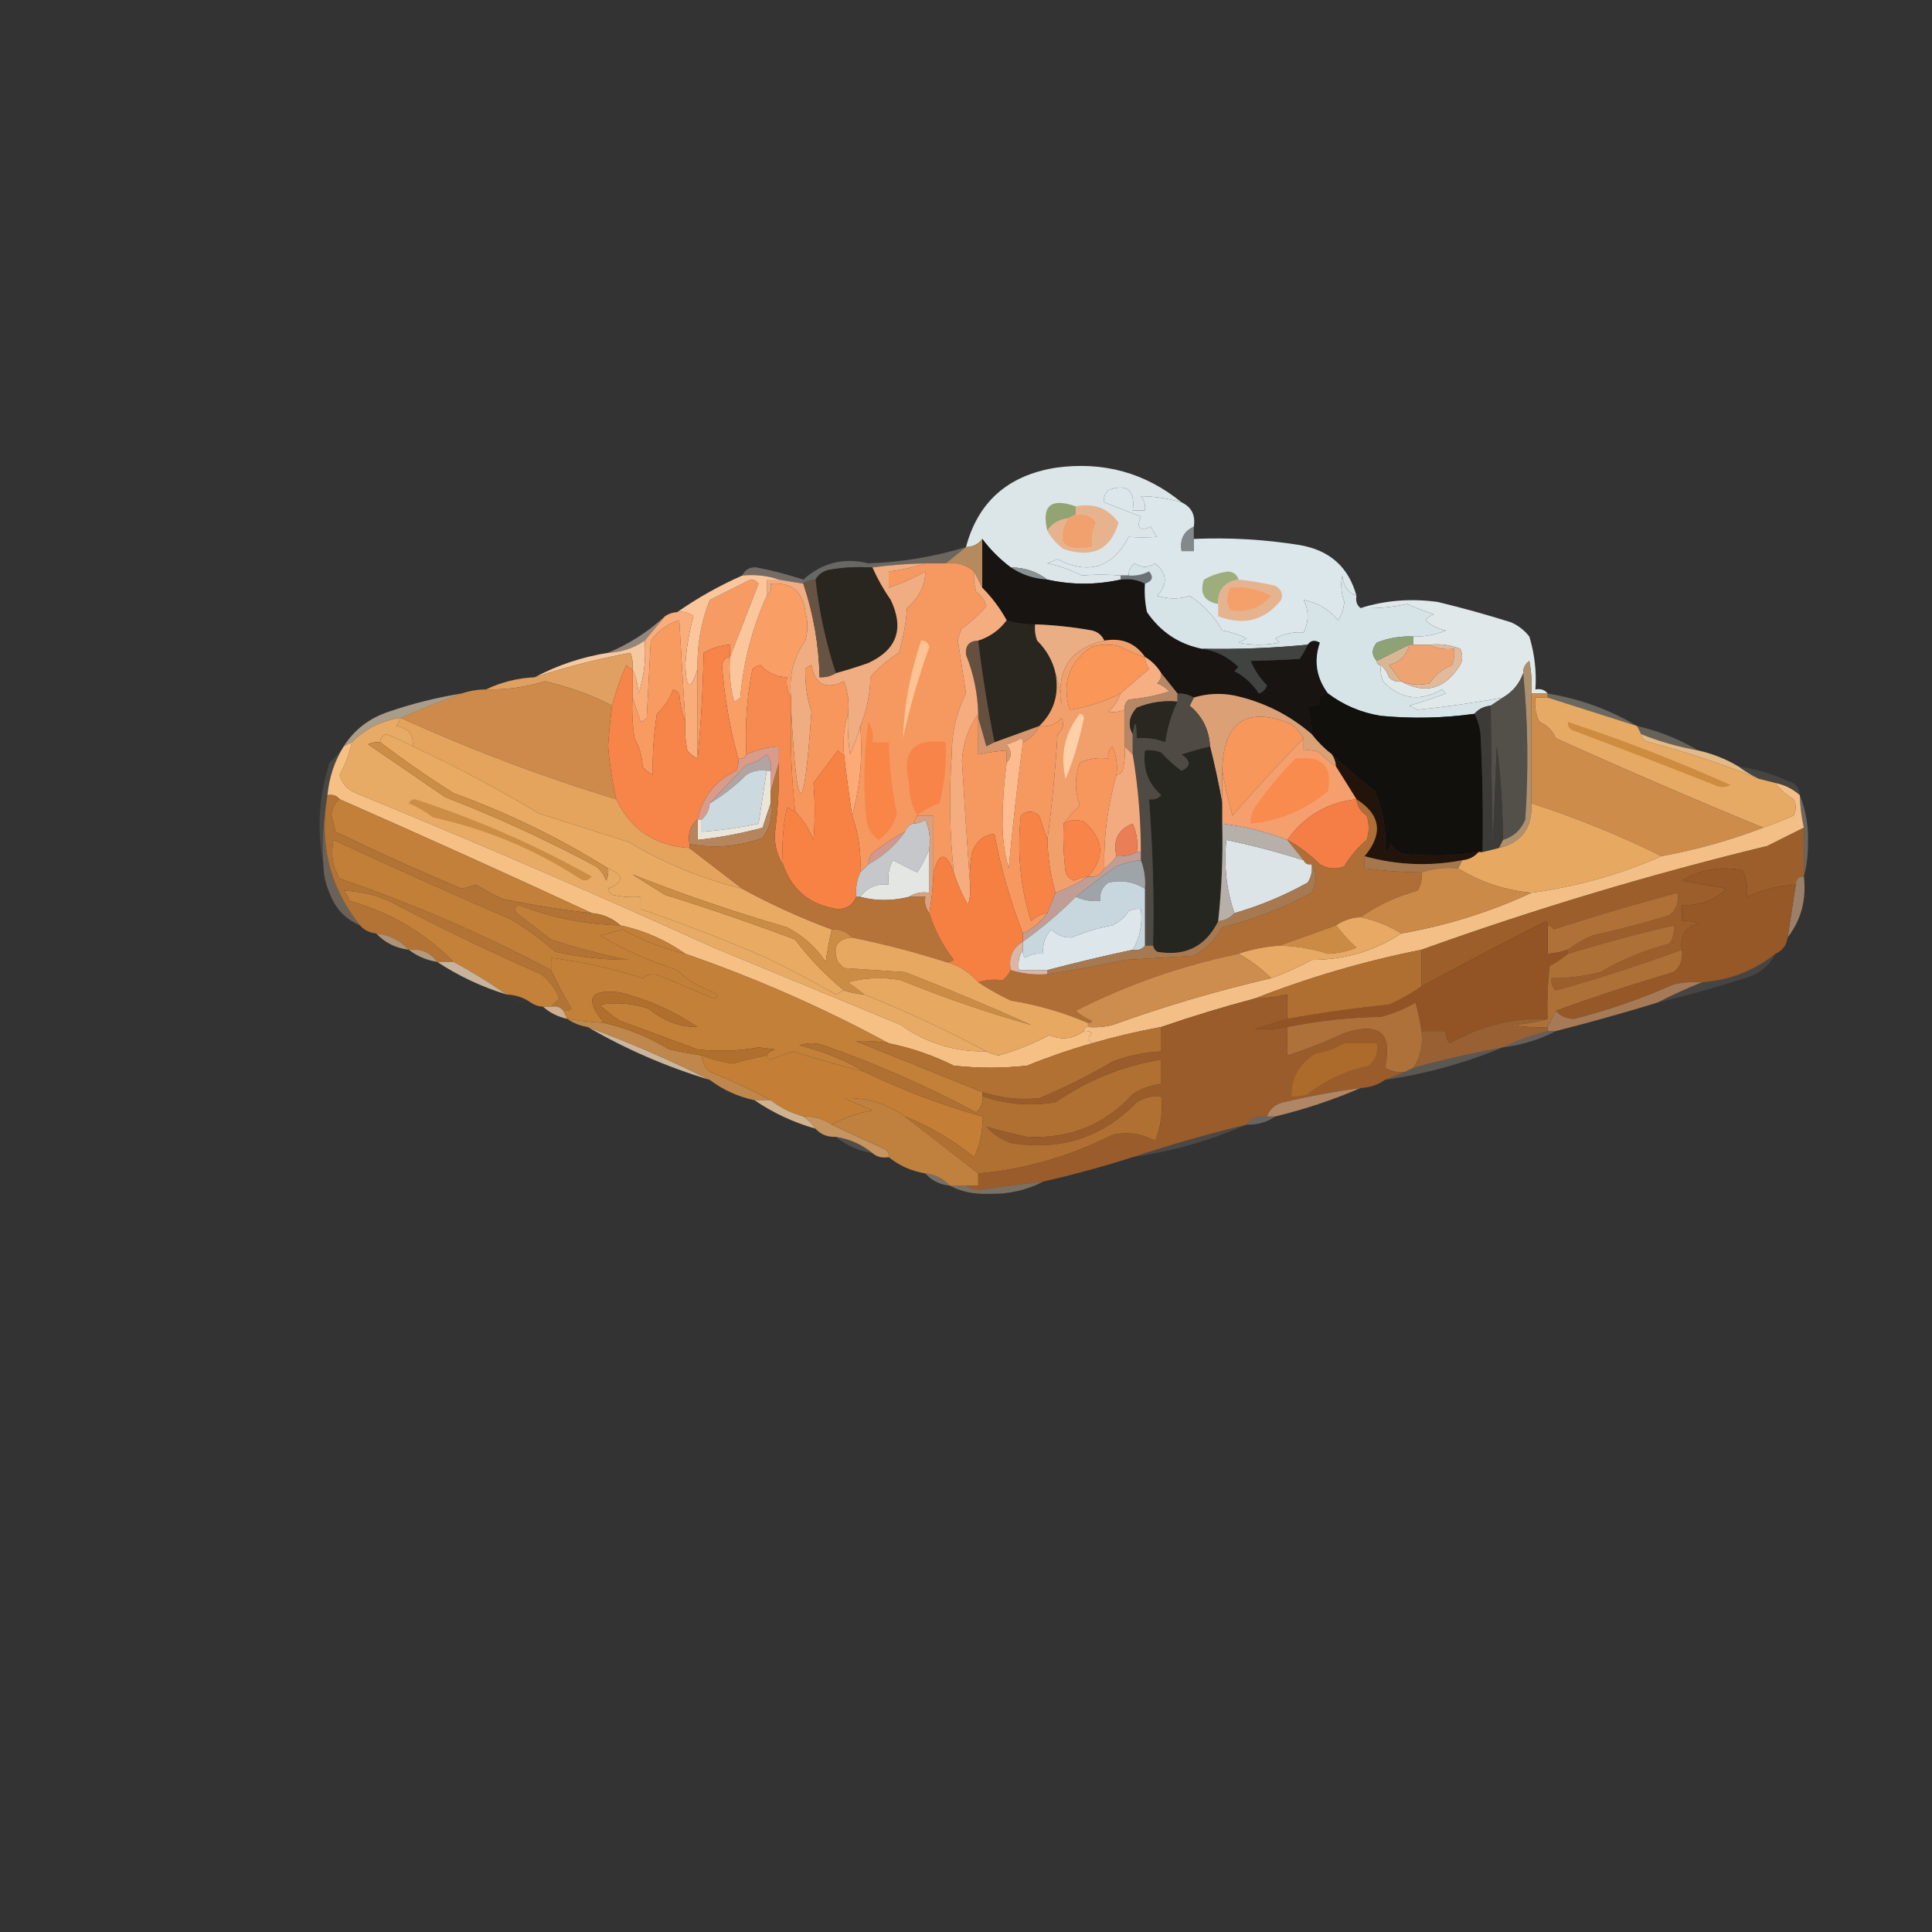 <?xml version="1.0" encoding="UTF-8"?>
<!DOCTYPE svg PUBLIC "-//W3C//DTD SVG 1.1//EN" "http://www.w3.org/Graphics/SVG/1.1/DTD/svg11.dtd">
<svg xmlns="http://www.w3.org/2000/svg" version="1.1" width="475px" height="475px" style="shape-rendering:geometricPrecision; text-rendering:geometricPrecision; image-rendering:optimizeQuality; fill-rule:evenodd; clip-rule:evenodd" xmlns:xlink="http://www.w3.org/1999/xlink">
<rect width="100%" height="100%" fill="#333333" stroke="none"/>
<g><path style="opacity:0.999" fill="#dce5e8" d="M 290.5,123.5 C 287.193,122.536 283.859,122.036 280.5,122C 281.337,123.011 281.67,124.178 281.5,125.5C 280.5,125.5 279.5,125.5 278.5,125.5C 279.095,120.48 277.095,118.814 272.5,120.5C 271.614,121.325 271.281,122.325 271.5,123.5C 274.438,124.628 277.438,125.795 280.5,127C 279.333,129.833 280.167,130.667 283,129.5C 283.374,130.416 283.874,131.25 284.5,132C 282.144,132.155 279.811,132.155 277.5,132C 273.499,139.586 267.666,141.419 260,137.5C 259.167,137.833 258.333,138.167 257.5,138.5C 260.495,139.133 263.328,140.133 266,141.5C 269.017,141.219 272.183,141.219 275.5,141.5C 275.5,141.833 275.5,142.167 275.5,142.5C 269.5,143.833 263.5,143.833 257.5,142.5C 254.916,140.528 251.916,139.528 248.5,139.5C 245.806,137.473 243.473,135.139 241.5,132.5C 240.533,133.806 239.199,134.473 237.5,134.5C 240.437,123.413 247.77,116.913 259.5,115C 271.202,113.365 281.535,116.198 290.5,123.5 Z"/></g>
<g><path style="opacity:1" fill="#93a473" d="M 264.5,124.5 C 264.5,125.167 264.5,125.833 264.5,126.5C 263.833,126.833 263.167,127.167 262.5,127.5C 260.326,127.75 258.659,128.75 257.5,130.5C 256.015,124.325 258.348,122.325 264.5,124.5 Z"/></g>
<g><path style="opacity:1" fill="#e6b38e" d="M 264.5,124.5 C 268.954,123.617 272.454,124.95 275,128.5C 273.072,135.133 268.572,137.3 261.5,135C 259.816,133.791 258.483,132.291 257.5,130.5C 258.659,128.75 260.326,127.75 262.5,127.5C 259.435,133.392 261.435,135.726 268.5,134.5C 268.318,132.409 268.652,130.409 269.5,128.5C 268.332,126.783 266.665,126.116 264.5,126.5C 264.5,125.833 264.5,125.167 264.5,124.5 Z"/></g>
<g><path style="opacity:1" fill="#f0a16d" d="M 264.5,126.5 C 266.665,126.116 268.332,126.783 269.5,128.5C 268.652,130.409 268.318,132.409 268.5,134.5C 261.435,135.726 259.435,133.392 262.5,127.5C 263.167,127.167 263.833,126.833 264.5,126.5 Z"/></g>
<g><path style="opacity:1" fill="#dbe7eb" d="M 290.5,123.5 C 292.975,124.687 293.975,126.687 293.5,129.5C 291.031,130.607 290.031,132.607 290.5,135.5C 291.5,135.5 292.5,135.5 293.5,135.5C 293.5,134.5 293.5,133.5 293.5,132.5C 302.235,132.124 310.902,132.624 319.5,134C 326.925,135.266 331.592,139.433 333.5,146.5C 331.386,145.64 330.22,143.973 330,141.5C 329.581,143.68 329.748,145.846 330.5,148C 330.375,149.627 329.875,151.127 329,152.5C 326.747,149.809 323.914,148.142 320.5,147.5C 321.833,150.167 321.833,152.833 320.5,155.5C 318.011,155.298 315.677,155.798 313.5,157C 313.833,157.333 314.167,157.667 314.5,158C 311.167,158.667 307.833,158.667 304.5,158C 305.167,157.667 305.833,157.333 306.5,157C 304.608,156.027 302.608,155.36 300.5,155C 298.51,151.51 295.843,148.677 292.5,146.5C 290.082,147.338 287.416,147.338 284.5,146.5C 287.156,143.627 286.99,140.961 284,138.5C 282.27,139.649 280.604,139.649 279,138.5C 277.961,139.244 277.461,140.244 277.5,141.5C 276.833,141.5 276.167,141.5 275.5,141.5C 272.183,141.219 269.017,141.219 266,141.5C 263.328,140.133 260.495,139.133 257.5,138.5C 258.333,138.167 259.167,137.833 260,137.5C 267.666,141.419 273.499,139.586 277.5,132C 279.811,132.155 282.144,132.155 284.5,132C 283.874,131.25 283.374,130.416 283,129.5C 280.167,130.667 279.333,129.833 280.5,127C 277.438,125.795 274.438,124.628 271.5,123.5C 271.281,122.325 271.614,121.325 272.5,120.5C 277.095,118.814 279.095,120.48 278.5,125.5C 279.5,125.5 280.5,125.5 281.5,125.5C 281.67,124.178 281.337,123.011 280.5,122C 283.859,122.036 287.193,122.536 290.5,123.5 Z"/></g>
<g><path style="opacity:0.702" fill="#a6aeb1" d="M 293.5,129.5 C 293.5,130.5 293.5,131.5 293.5,132.5C 293.5,133.5 293.5,134.5 293.5,135.5C 292.5,135.5 291.5,135.5 290.5,135.5C 290.031,132.607 291.031,130.607 293.5,129.5 Z"/></g>
<g><path style="opacity:0.29" fill="#f7e4cf" d="M 237.5,134.5 C 235.833,135.833 234.167,137.167 232.5,138.5C 230.833,138.5 229.167,138.5 227.5,138.5C 223.143,138.586 218.81,138.92 214.5,139.5C 214.167,139.5 213.833,139.5 213.5,139.5C 213.5,139.167 213.5,138.833 213.5,138.5C 221.699,138.215 229.699,136.882 237.5,134.5 Z"/></g>
<g><path style="opacity:1" fill="#b58a5e" d="M 241.5,132.5 C 241.5,136.5 241.5,140.5 241.5,144.5C 240.833,143.167 240.167,141.833 239.5,140.5C 237.562,138.837 235.228,138.171 232.5,138.5C 234.167,137.167 235.833,135.833 237.5,134.5C 239.199,134.473 240.533,133.806 241.5,132.5 Z"/></g>
<g><path style="opacity:1" fill="#8a9193" d="M 248.5,139.5 C 251.916,139.528 254.916,140.528 257.5,142.5C 254.145,142.31 251.145,141.31 248.5,139.5 Z"/></g>
<g><path style="opacity:0.329" fill="#f7e1ce" d="M 197.5,142.5 C 197.5,142.833 197.5,143.167 197.5,143.5C 195.5,143.167 193.5,142.833 191.5,142.5C 188.713,141.523 185.713,141.19 182.5,141.5C 183.134,140.053 184.301,139.387 186,139.5C 189.93,140.274 193.763,141.274 197.5,142.5 Z"/></g>
<g><path style="opacity:0.392" fill="#b7b7b3" d="M 213.5,138.5 C 213.5,138.833 213.5,139.167 213.5,139.5C 210.482,139.335 207.482,139.502 204.5,140C 202.68,140.2 201.347,141.034 200.5,142.5C 199.391,142.557 198.391,142.89 197.5,143.5C 197.5,143.167 197.5,142.833 197.5,142.5C 202.104,138.349 207.438,137.016 213.5,138.5 Z"/></g>
<g><path style="opacity:1" fill="#29261f" d="M 213.5,139.5 C 213.833,139.5 214.167,139.5 214.5,139.5C 215.735,142.301 217.235,144.968 219,147.5C 222.356,154.573 220.523,159.739 213.5,163C 210.846,163.941 208.179,164.774 205.5,165.5C 203.051,158.034 201.384,150.367 200.5,142.5C 201.347,141.034 202.68,140.2 204.5,140C 207.482,139.502 210.482,139.335 213.5,139.5 Z"/></g>
<g><path style="opacity:1" fill="#171411" d="M 241.5,132.5 C 243.473,135.139 245.806,137.473 248.5,139.5C 251.145,141.31 254.145,142.31 257.5,142.5C 263.5,143.833 269.5,143.833 275.5,142.5C 277.735,142.205 279.735,142.539 281.5,143.5C 281.337,145.857 281.503,148.19 282,150.5C 285.342,155.359 289.842,158.359 295.5,159.5C 298.902,159.972 301.902,161.472 304.5,164C 304.167,164.333 303.833,164.667 303.5,165C 306.002,166.337 308.002,168.171 309.5,170.5C 310.5,170.167 311.167,169.5 311.5,168.5C 309.774,166.772 308.441,164.772 307.5,162.5C 311.38,162.412 315.38,162.246 319.5,162C 320.305,160.887 320.972,159.721 321.5,158.5C 322.251,157.427 323.251,157.26 324.5,158C 322.974,162.48 323.641,166.647 326.5,170.5C 324.515,170.859 323.849,171.692 324.5,173C 323.552,173.483 322.552,173.649 321.5,173.5C 321.993,175.806 322.326,178.139 322.5,180.5C 317.02,175.76 310.687,172.593 303.5,171C 300.112,170.341 296.779,170.508 293.5,171.5C 292.292,170.766 290.959,170.433 289.5,170.5C 288.136,168.809 286.803,167.142 285.5,165.5C 284.5,163.833 283.167,162.5 281.5,161.5C 279.109,158.083 275.775,156.75 271.5,157.5C 270.942,156.21 269.942,155.377 268.5,155C 263.863,154.171 259.196,153.671 254.5,153.5C 252.303,153.56 249.969,153.227 247.5,152.5C 245.885,149.55 243.885,146.884 241.5,144.5C 241.5,140.5 241.5,136.5 241.5,132.5 Z"/></g>
<g><path style="opacity:1" fill="#6b7174" d="M 281.5,143.5 C 279.735,142.539 277.735,142.205 275.5,142.5C 275.5,142.167 275.5,141.833 275.5,141.5C 276.167,141.5 276.833,141.5 277.5,141.5C 279.262,141.643 280.929,141.309 282.5,140.5C 283.665,141.86 283.332,142.86 281.5,143.5 Z"/></g>
<g><path style="opacity:1" fill="#f59961" d="M 227.5,138.5 C 229.167,138.5 230.833,138.5 232.5,138.5C 235.228,138.171 237.562,138.837 239.5,140.5C 239.34,142.199 239.506,143.866 240,145.5C 241.236,146.399 242.07,147.566 242.5,149C 240.791,151.043 238.791,152.877 236.5,154.5C 236.013,155.446 235.68,156.446 235.5,157.5C 236.167,161.833 236.833,166.167 237.5,170.5C 235.142,175.195 233.975,180.195 234,185.5C 233.307,195.189 233.473,204.856 234.5,214.5C 232.616,209.372 230.949,209.372 229.5,214.5C 229.5,209.833 229.5,205.167 229.5,200.5C 228.167,200.5 226.833,200.5 225.5,200.5C 225.167,201.167 224.833,201.833 224.5,202.5C 223.5,202.833 222.833,203.5 222.5,204.5C 220.068,205.75 217.734,207.25 215.5,209C 214.177,209.816 213.511,210.983 213.5,212.5C 212.833,213.167 212.167,213.833 211.5,214.5C 211.779,209.673 211.113,205.007 209.5,200.5C 211.463,193.576 212.13,186.243 211.5,178.5C 213.092,174.722 213.926,170.722 214,166.5C 216.039,164.126 218.372,162.126 221,160.5C 222.073,156.916 222.74,153.25 223,149.5C 225.989,146.922 227.489,143.922 227.5,140.5C 224.555,142.143 221.555,143.476 218.5,144.5C 218.5,143.167 218.5,141.833 218.5,140.5C 221.689,140.142 224.689,139.475 227.5,138.5 Z"/></g>
<g><path style="opacity:1" fill="#9dad7e" d="M 304.5,142.5 C 301.081,143.042 299.414,145.042 299.5,148.5C 296.045,147.872 294.878,145.872 296,142.5C 297.849,141.439 299.849,140.773 302,140.5C 303.376,140.684 304.209,141.351 304.5,142.5 Z"/></g>
<g><path style="opacity:1" fill="#f99e65" d="M 194.5,171.5 C 193.549,170.081 193.216,168.415 193.5,166.5C 190.908,166.454 188.741,165.454 187,163.5C 186.228,163.645 185.561,163.978 185,164.5C 183.616,171.411 183.116,178.411 183.5,185.5C 183.158,186.338 182.492,186.672 181.5,186.5C 179.449,179.089 178.116,171.422 177.5,163.5C 177.747,162.287 178.414,161.62 179.5,161.5C 179.177,165.226 179.511,168.893 180.5,172.5C 181.086,172.291 181.586,171.957 182,171.5C 182.785,162.689 184.952,154.355 188.5,146.5C 189.404,145.791 189.737,144.791 189.5,143.5C 194.613,143.132 197.446,145.466 198,150.5C 198.667,152.833 198.667,155.167 198,157.5C 195.056,161.678 193.89,166.345 194.5,171.5 Z"/></g>
<g><path style="opacity:1" fill="#f69b63" d="M 179.5,161.5 C 179.5,160.5 179.5,159.5 179.5,158.5C 177.173,158.665 175.007,159.331 173,160.5C 172.83,169.343 172.33,178.01 171.5,186.5C 171.5,179.167 171.5,171.833 171.5,164.5C 171.342,158.624 172.342,152.957 174.5,147.5C 177.491,146.004 180.491,144.504 183.5,143C 184.635,142.251 185.635,142.417 186.5,143.5C 184.153,149.55 181.819,155.55 179.5,161.5 Z"/></g>
<g><path style="opacity:1" fill="#f89b61" d="M 168.5,177.5 C 167.686,175.369 167.186,173.036 167,170.5C 166.586,170.043 166.086,169.709 165.5,169.5C 164.666,171.834 163.333,173.834 161.5,175.5C 160.716,180.54 160.382,185.54 160.5,190.5C 159.522,190.023 158.689,189.357 158,188.5C 157.86,185.957 157.194,183.623 156,181.5C 155.502,178.183 155.335,174.85 155.5,171.5C 156.165,173.369 156.831,175.369 157.5,177.5C 158.086,177.291 158.586,176.957 159,176.5C 159.333,170.167 159.667,163.833 160,157.5C 161.798,155.028 164.132,153.361 167,152.5C 167.481,160.84 167.981,169.173 168.5,177.5 Z"/></g>
<g><path style="opacity:0.998" fill="#e0e8ea" d="M 380.5,170.5 C 379.167,170.5 377.833,170.5 376.5,170.5C 376.664,167.813 376.497,165.146 376,162.5C 374.961,163.244 374.461,164.244 374.5,165.5C 373.557,168.109 371.89,170.109 369.5,171.5C 362.329,172.81 355.329,173.81 348.5,174.5C 347.833,174.167 347.167,173.833 346.5,173.5C 349.546,172.625 352.546,171.625 355.5,170.5C 355.167,170.167 354.833,169.833 354.5,169.5C 349.134,172.616 344.3,171.949 340,167.5C 339.51,166.207 339.343,164.873 339.5,163.5C 340.391,164.261 341.058,165.261 341.5,166.5C 342.325,167.386 343.325,167.719 344.5,167.5C 350.38,170.808 355.214,169.475 359,163.5C 359.667,162.167 359.667,160.833 359,159.5C 356.619,158.565 354.119,158.232 351.5,158.5C 350.167,158.5 348.833,158.5 347.5,158.5C 347.5,157.833 347.5,157.167 347.5,156.5C 350.271,156.579 352.937,156.079 355.5,155C 353.579,154.64 351.912,153.806 350.5,152.5C 351.025,151.808 351.692,151.308 352.5,151C 350.285,150.31 348.118,149.476 346,148.5C 342.208,149.31 338.375,149.644 334.5,149.5C 340.581,147.588 346.914,147.088 353.5,148C 359.553,149.462 365.553,151.129 371.5,153C 373.286,153.785 374.786,154.951 376,156.5C 377.29,160.73 377.79,165.064 377.5,169.5C 378.791,169.263 379.791,169.596 380.5,170.5 Z"/></g>
<g><path style="opacity:1" fill="#d6e3e7" d="M 333.5,146.5 C 333.263,147.791 333.596,148.791 334.5,149.5C 338.375,149.644 342.208,149.31 346,148.5C 348.118,149.476 350.285,150.31 352.5,151C 351.692,151.308 351.025,151.808 350.5,152.5C 351.912,153.806 353.579,154.64 355.5,155C 352.937,156.079 350.271,156.579 347.5,156.5C 344.393,156.351 341.393,156.851 338.5,158C 337.199,159.616 337.199,161.116 338.5,162.5C 338.5,163.167 338.833,163.5 339.5,163.5C 339.343,164.873 339.51,166.207 340,167.5C 344.3,171.949 349.134,172.616 354.5,169.5C 354.833,169.833 355.167,170.167 355.5,170.5C 352.546,171.625 349.546,172.625 346.5,173.5C 347.167,173.833 347.833,174.167 348.5,174.5C 355.329,173.81 362.329,172.81 369.5,171.5C 368.5,172.167 367.5,172.833 366.5,173.5C 364.847,173.66 363.514,174.326 362.5,175.5C 354.869,176.564 347.202,176.731 339.5,176C 334.665,175.226 330.332,173.392 326.5,170.5C 323.641,166.647 322.974,162.48 324.5,158C 323.251,157.26 322.251,157.427 321.5,158.5C 312.862,159.34 304.195,159.673 295.5,159.5C 289.842,158.359 285.342,155.359 282,150.5C 281.503,148.19 281.337,145.857 281.5,143.5C 283.332,142.86 283.665,141.86 282.5,140.5C 280.929,141.309 279.262,141.643 277.5,141.5C 277.461,140.244 277.961,139.244 279,138.5C 280.604,139.649 282.27,139.649 284,138.5C 286.99,140.961 287.156,143.627 284.5,146.5C 287.416,147.338 290.082,147.338 292.5,146.5C 295.843,148.677 298.51,151.51 300.5,155C 302.608,155.36 304.608,156.027 306.5,157C 305.833,157.333 305.167,157.667 304.5,158C 307.833,158.667 311.167,158.667 314.5,158C 314.167,157.667 313.833,157.333 313.5,157C 315.677,155.798 318.011,155.298 320.5,155.5C 321.833,152.833 321.833,150.167 320.5,147.5C 323.914,148.142 326.747,149.809 329,152.5C 329.875,151.127 330.375,149.627 330.5,148C 329.748,145.846 329.581,143.68 330,141.5C 330.22,143.973 331.386,145.64 333.5,146.5 Z"/></g>
<g><path style="opacity:1" fill="#e6b38f" d="M 304.5,142.5 C 307.522,142.804 310.522,143.304 313.5,144C 315.007,144.837 315.507,146.004 315,147.5C 310.918,152.584 305.752,153.918 299.5,151.5C 299.5,150.5 299.5,149.5 299.5,148.5C 299.414,145.042 301.081,143.042 304.5,142.5 Z"/></g>
<g><path style="opacity:1" fill="#f4a06b" d="M 302.5,144.5 C 306.064,144.151 309.398,144.817 312.5,146.5C 309.802,149.566 306.469,150.732 302.5,150C 301.464,148.224 301.464,146.391 302.5,144.5 Z"/></g>
<g><path style="opacity:0.478" fill="#f9e3cc" d="M 163.5,151.5 C 161.833,153.5 160.167,155.5 158.5,157.5C 155.792,159.353 152.792,160.353 149.5,160.5C 154.678,158.327 159.345,155.327 163.5,151.5 Z"/></g>
<g><path style="opacity:1" fill="#29251f" d="M 247.5,152.5 C 249.969,153.227 252.303,153.56 254.5,153.5C 254.343,154.873 254.51,156.207 255,157.5C 257.321,159.82 258.821,162.486 259.5,165.5C 260.465,170.683 259.132,175.016 255.5,178.5C 251.828,179.835 248.162,181.168 244.5,182.5C 242.844,174.229 241.51,165.895 240.5,157.5C 243.4,156.557 245.733,154.89 247.5,152.5 Z"/></g>
<g><path style="opacity:1" fill="#fbc69c" d="M 182.5,141.5 C 185.713,141.19 188.713,141.523 191.5,142.5C 190.5,142.5 189.5,142.5 188.5,142.5C 188.5,143.833 188.5,145.167 188.5,146.5C 184.952,154.355 182.785,162.689 182,171.5C 181.586,171.957 181.086,172.291 180.5,172.5C 179.511,168.893 179.177,165.226 179.5,161.5C 181.819,155.55 184.153,149.55 186.5,143.5C 185.635,142.417 184.635,142.251 183.5,143C 180.491,144.504 177.491,146.004 174.5,147.5C 172.342,152.957 171.342,158.624 171.5,164.5C 169.729,169.954 168.729,169.621 168.5,163.5C 168.736,159.415 169.403,155.415 170.5,151.5C 169.311,150.571 167.978,150.238 166.5,150.5C 171.47,147.011 176.803,144.011 182.5,141.5 Z"/></g>
<g><path style="opacity:1" fill="#efad81" d="M 227.5,138.5 C 224.689,139.475 221.689,140.142 218.5,140.5C 218.5,141.833 218.5,143.167 218.5,144.5C 221.555,143.476 224.555,142.143 227.5,140.5C 227.489,143.922 225.989,146.922 223,149.5C 222.74,153.25 222.073,156.916 221,160.5C 218.372,162.126 216.039,164.126 214,166.5C 213.926,170.722 213.092,174.722 211.5,178.5C 210.876,180.834 210.043,183.167 209,185.5C 208.502,182.183 208.335,178.85 208.5,175.5C 208.813,172.753 208.48,170.086 207.5,167.5C 202.995,169.676 200.328,168.343 199.5,163.5C 198.914,163.709 198.414,164.043 198,164.5C 197.899,168.075 198.399,171.575 199.5,175C 197.659,201.878 195.992,201.711 194.5,174.5C 194.5,173.5 194.5,172.5 194.5,171.5C 193.89,166.345 195.056,161.678 198,157.5C 198.667,155.167 198.667,152.833 198,150.5C 197.446,145.466 194.613,143.132 189.5,143.5C 189.737,144.791 189.404,145.791 188.5,146.5C 188.5,145.167 188.5,143.833 188.5,142.5C 189.5,142.5 190.5,142.5 191.5,142.5C 193.5,142.833 195.5,143.167 197.5,143.5C 199.994,150.924 201.327,158.591 201.5,166.5C 202.959,166.567 204.292,166.234 205.5,165.5C 208.179,164.774 210.846,163.941 213.5,163C 220.523,159.739 222.356,154.573 219,147.5C 217.235,144.968 215.735,142.301 214.5,139.5C 218.81,138.92 223.143,138.586 227.5,138.5 Z"/></g>
<g><path style="opacity:1" fill="#665343" d="M 200.5,142.5 C 201.384,150.367 203.051,158.034 205.5,165.5C 204.292,166.234 202.959,166.567 201.5,166.5C 201.327,158.591 199.994,150.924 197.5,143.5C 198.391,142.89 199.391,142.557 200.5,142.5 Z"/></g>
<g><path style="opacity:1" fill="#65503f" d="M 240.5,157.5 C 241.51,165.895 242.844,174.229 244.5,182.5C 243.85,182.804 243.183,183.137 242.5,183.5C 241.832,181.031 241.165,178.698 240.5,176.5C 240.5,176.167 240.5,175.833 240.5,175.5C 240.37,170.483 239.37,165.649 237.5,161C 237.278,158.725 238.278,157.559 240.5,157.5 Z"/></g>
<g><path style="opacity:1" fill="#e9ae84" d="M 254.5,153.5 C 259.196,153.671 263.863,154.171 268.5,155C 269.942,155.377 270.942,156.21 271.5,157.5C 263.112,159.422 259.612,164.755 261,173.5C 260.817,170.635 260.317,167.969 259.5,165.5C 258.821,162.486 257.321,159.82 255,157.5C 254.51,156.207 254.343,154.873 254.5,153.5 Z"/></g>
<g><path style="opacity:1" fill="#fa9657" d="M 281.5,161.5 C 281.539,162.583 281.873,163.583 282.5,164.5C 280.147,166.523 277.814,168.523 275.5,170.5C 271.583,172.523 267.417,173.856 263,174.5C 260.997,167.894 262.83,162.728 268.5,159C 270.833,158.333 273.167,158.333 275.5,159C 277.407,160.122 279.407,160.955 281.5,161.5 Z"/></g>
<g><path style="opacity:1" fill="#8da375" d="M 347.5,156.5 C 347.5,157.167 347.5,157.833 347.5,158.5C 347.167,158.5 346.833,158.5 346.5,158.5C 343.833,159.833 341.167,161.167 338.5,162.5C 337.199,161.116 337.199,159.616 338.5,158C 341.393,156.851 344.393,156.351 347.5,156.5 Z"/></g>
<g><path style="opacity:1" fill="#eea472" d="M 346.5,158.5 C 346.833,158.5 347.167,158.5 347.5,158.5C 348.833,158.5 350.167,158.5 351.5,158.5C 353.265,159.461 355.265,159.795 357.5,159.5C 357.657,160.873 357.49,162.207 357,163.5C 354.667,164.413 352.834,165.913 351.5,168C 349.115,168.556 346.782,168.39 344.5,167.5C 343.524,166.185 342.524,164.852 341.5,163.5C 344.182,162.818 345.848,161.152 346.5,158.5 Z"/></g>
<g><path style="opacity:1" fill="#414341" d="M 321.5,158.5 C 320.972,159.721 320.305,160.887 319.5,162C 315.38,162.246 311.38,162.412 307.5,162.5C 308.441,164.772 309.774,166.772 311.5,168.5C 311.167,169.5 310.5,170.167 309.5,170.5C 308.002,168.171 306.002,166.337 303.5,165C 303.833,164.667 304.167,164.333 304.5,164C 301.902,161.472 298.902,159.972 295.5,159.5C 304.195,159.673 312.862,159.34 321.5,158.5 Z"/></g>
<g><path style="opacity:1" fill="#f5c8a0" d="M 158.5,157.5 C 158.867,161.967 158.367,166.3 157,170.5C 156.809,168.292 156.309,166.292 155.5,164.5C 155.657,163.127 155.49,161.793 155,160.5C 147.049,161.982 139.216,163.982 131.5,166.5C 137.085,163.527 143.085,161.527 149.5,160.5C 152.792,160.353 155.792,159.353 158.5,157.5 Z"/></g>
<g><path style="opacity:1" fill="#fec394" d="M 226.5,157.5 C 227.497,157.47 228.164,157.97 228.5,159C 225.829,166.358 223.662,173.858 222,181.5C 222.309,173.316 223.809,165.316 226.5,157.5 Z"/></g>
<g><path style="opacity:1" fill="#f68a50" d="M 194.5,171.5 C 194.5,172.5 194.5,173.5 194.5,174.5C 194.26,182.875 194.593,191.208 195.5,199.5C 194.85,199.196 194.183,198.863 193.5,198.5C 192.507,203.12 192.173,207.786 192.5,212.5C 191.074,210.321 190.408,207.821 190.5,205C 191.267,199.19 191.601,193.357 191.5,187.5C 191.5,186.167 191.5,184.833 191.5,183.5C 188.67,183.694 186.004,184.361 183.5,185.5C 183.116,178.411 183.616,171.411 185,164.5C 185.561,163.978 186.228,163.645 187,163.5C 188.741,165.454 190.908,166.454 193.5,166.5C 193.216,168.415 193.549,170.081 194.5,171.5 Z"/></g>
<g><path style="opacity:1" fill="#d8b794" d="M 346.5,158.5 C 345.848,161.152 344.182,162.818 341.5,163.5C 342.524,164.852 343.524,166.185 344.5,167.5C 343.325,167.719 342.325,167.386 341.5,166.5C 341.058,165.261 340.391,164.261 339.5,163.5C 338.833,163.5 338.5,163.167 338.5,162.5C 341.167,161.167 343.833,159.833 346.5,158.5 Z"/></g>
<g><path style="opacity:1" fill="#f5af82" d="M 281.5,161.5 C 283.167,162.5 284.5,163.833 285.5,165.5C 285.586,166.496 285.252,167.329 284.5,168C 285.672,168.419 286.672,169.085 287.5,170C 284.247,171.036 280.914,171.703 277.5,172C 276.748,172.671 276.414,173.504 276.5,174.5C 275.153,175.028 273.819,175.195 272.5,175C 273.883,173.729 274.883,172.229 275.5,170.5C 277.814,168.523 280.147,166.523 282.5,164.5C 281.873,163.583 281.539,162.583 281.5,161.5 Z"/></g>
<g><path style="opacity:1" fill="#b68766" d="M 285.5,165.5 C 286.803,167.142 288.136,168.809 289.5,170.5C 289.5,171.167 289.5,171.833 289.5,172.5C 286.022,172.184 282.688,172.684 279.5,174C 277.582,176.109 277.249,178.275 278.5,180.5C 278.5,182.167 278.5,183.833 278.5,185.5C 277.833,184.833 277.167,184.167 276.5,183.5C 276.5,180.5 276.5,177.5 276.5,174.5C 276.414,173.504 276.748,172.671 277.5,172C 280.914,171.703 284.247,171.036 287.5,170C 286.672,169.085 285.672,168.419 284.5,168C 285.252,167.329 285.586,166.496 285.5,165.5 Z"/></g>
<g><path style="opacity:1" fill="#dfa061" d="M 155.5,164.5 C 154.883,164.389 154.383,164.056 154,163.5C 152.514,166.85 151.347,170.184 150.5,173.5C 145.347,170.853 139.847,168.853 134,167.5C 129.271,168.945 124.438,169.612 119.5,169.5C 123.2,167.719 127.2,166.719 131.5,166.5C 139.216,163.982 147.049,161.982 155,160.5C 155.49,161.793 155.657,163.127 155.5,164.5 Z"/></g>
<g><path style="opacity:1" fill="#f8ad7b" d="M 166.5,150.5 C 167.978,150.238 169.311,150.571 170.5,151.5C 169.403,155.415 168.736,159.415 168.5,163.5C 168.729,169.621 169.729,169.954 171.5,164.5C 171.5,171.833 171.5,179.167 171.5,186.5C 170.542,186.047 169.708,185.381 169,184.5C 168.503,182.19 168.337,179.857 168.5,177.5C 167.981,169.173 167.481,160.84 167,152.5C 164.132,153.361 161.798,155.028 160,157.5C 159.667,163.833 159.333,170.167 159,176.5C 158.586,176.957 158.086,177.291 157.5,177.5C 156.831,175.369 156.165,173.369 155.5,171.5C 155.5,169.167 155.5,166.833 155.5,164.5C 156.309,166.292 156.809,168.292 157,170.5C 158.367,166.3 158.867,161.967 158.5,157.5C 160.167,155.5 161.833,153.5 163.5,151.5C 164.391,150.89 165.391,150.557 166.5,150.5 Z"/></g>
<g><path style="opacity:1" fill="#e3b99c" d="M 351.5,158.5 C 354.119,158.232 356.619,158.565 359,159.5C 359.667,160.833 359.667,162.167 359,163.5C 355.214,169.475 350.38,170.808 344.5,167.5C 346.782,168.39 349.115,168.556 351.5,168C 352.834,165.913 354.667,164.413 357,163.5C 357.49,162.207 357.657,160.873 357.5,159.5C 355.265,159.795 353.265,159.461 351.5,158.5 Z"/></g>
<g><path style="opacity:1" fill="#525049" d="M 374.5,165.5 C 375.66,177.326 375.826,189.326 375,201.5C 373.945,204.056 372.112,205.723 369.5,206.5C 369.485,198.804 368.985,191.138 368,183.5C 367.667,191.5 367.333,199.5 367,207.5C 366.757,195.985 366.591,184.651 366.5,173.5C 367.5,172.833 368.5,172.167 369.5,171.5C 371.89,170.109 373.557,168.109 374.5,165.5 Z"/></g>
<g><path style="opacity:0.282" fill="#faedd4" d="M 380.5,171.5 C 380.5,171.167 380.5,170.833 380.5,170.5C 388.396,171.797 395.729,174.463 402.5,178.5C 395.123,176.151 387.79,173.818 380.5,171.5 Z"/></g>
<g><path style="opacity:1" fill="#cd8a4a" d="M 150.5,173.5 C 150.057,176.812 149.724,180.145 149.5,183.5C 149.874,187.9 150.541,192.233 151.5,196.5C 133.783,191.133 116.116,184.466 98.5,176.5C 103.447,174.348 108.447,172.348 113.5,170.5C 115.435,169.85 117.435,169.517 119.5,169.5C 124.438,169.612 129.271,168.945 134,167.5C 139.847,168.853 145.347,170.853 150.5,173.5 Z"/></g>
<g><path style="opacity:1" fill="#f7975d" d="M 208.5,175.5 C 207.521,178.625 207.187,181.958 207.5,185.5C 206.883,185.389 206.383,185.056 206,184.5C 204,187.167 202,189.833 200,192.5C 200.393,197.132 200.393,201.799 200,206.5C 198.956,203.855 197.456,201.522 195.5,199.5C 194.593,191.208 194.26,182.875 194.5,174.5C 195.992,201.711 197.659,201.878 199.5,175C 198.399,171.575 197.899,168.075 198,164.5C 198.414,164.043 198.914,163.709 199.5,163.5C 200.328,168.343 202.995,169.676 207.5,167.5C 208.48,170.086 208.813,172.753 208.5,175.5 Z"/></g>
<g><path style="opacity:1" fill="#12100d" d="M 326.5,170.5 C 330.332,173.392 334.665,175.226 339.5,176C 347.202,176.731 354.869,176.564 362.5,175.5C 363.302,176.952 363.802,178.618 364,180.5C 364.5,190.161 364.666,199.828 364.5,209.5C 364.167,209.5 363.833,209.5 363.5,209.5C 357.522,210.409 351.522,210.575 345.5,210C 343.939,209.682 342.772,208.849 342,207.5C 341.692,208.308 341.192,208.975 340.5,209.5C 340.944,204.469 340.111,199.469 338,194.5C 334.295,191.62 330.795,188.62 327.5,185.5C 325.605,184.027 323.939,182.36 322.5,180.5C 322.326,178.139 321.993,175.806 321.5,173.5C 322.552,173.649 323.552,173.483 324.5,173C 323.849,171.692 324.515,170.859 326.5,170.5 Z"/></g>
<g><path style="opacity:1" fill="#2a2720" d="M 289.5,172.5 C 288.015,175.586 287.015,178.919 286.5,182.5C 284.253,181.626 281.92,181.292 279.5,181.5C 279.378,177.162 279.045,176.828 278.5,180.5C 277.249,178.275 277.582,176.109 279.5,174C 282.688,172.684 286.022,172.184 289.5,172.5 Z"/></g>
<g><path style="opacity:1" fill="#f7975c" d="M 320.5,181.5 C 314.533,187.637 308.699,193.97 303,200.5C 301.986,196.759 301.153,193.093 300.5,189.5C 300.74,177.41 306.406,173.576 317.5,178C 318.71,179.039 319.71,180.206 320.5,181.5 Z"/></g>
<g><path style="opacity:0.612" fill="#f4dfc1" d="M 113.5,170.5 C 108.447,172.348 103.447,174.348 98.5,176.5C 93.787,177.176 89.787,179.176 86.5,182.5C 85.833,182.833 85.167,183.167 84.5,183.5C 87.079,179.439 90.746,176.606 95.5,175C 101.387,172.981 107.387,171.481 113.5,170.5 Z"/></g>
<g><path style="opacity:1" fill="#ae906d" d="M 376.5,170.5 C 376.5,179.5 376.5,188.5 376.5,197.5C 376.851,203.468 374.185,207.135 368.5,208.5C 368.833,207.833 369.167,207.167 369.5,206.5C 372.112,205.723 373.945,204.056 375,201.5C 375.826,189.326 375.66,177.326 374.5,165.5C 374.461,164.244 374.961,163.244 376,162.5C 376.497,165.146 376.664,167.813 376.5,170.5 Z"/></g>
<g><path style="opacity:1" fill="#f1a06c" d="M 271.5,157.5 C 275.775,156.75 279.109,158.083 281.5,161.5C 279.407,160.955 277.407,160.122 275.5,159C 273.167,158.333 270.833,158.333 268.5,159C 262.83,162.728 260.997,167.894 263,174.5C 267.417,173.856 271.583,172.523 275.5,170.5C 274.883,172.229 273.883,173.729 272.5,175C 273.819,175.195 275.153,175.028 276.5,174.5C 276.5,177.5 276.5,180.5 276.5,183.5C 276.662,185.527 276.495,187.527 276,189.5C 275.617,190.056 275.117,190.389 274.5,190.5C 274.808,188.076 274.474,185.743 273.5,183.5C 272.614,184.325 272.281,185.325 272.5,186.5C 270.076,186.192 267.743,186.526 265.5,187.5C 264.197,191.032 264.197,194.532 265.5,198C 264.011,199.468 262.677,200.968 261.5,202.5C 261.334,206.514 261.501,210.514 262,214.5C 262.388,215.428 263.055,216.095 264,216.5C 265.138,216.011 266.305,215.678 267.5,215.5C 265.058,217.126 262.391,218.459 259.5,219.5C 258.298,215.286 257.631,210.952 257.5,206.5C 258.656,197.879 259.489,189.212 260,180.5C 261.365,179.407 261.699,178.074 261,176.5C 259.556,178.155 257.722,178.822 255.5,178.5C 259.132,175.016 260.465,170.683 259.5,165.5C 260.317,167.969 260.817,170.635 261,173.5C 259.612,164.755 263.112,159.422 271.5,157.5 Z"/></g>
<g><path style="opacity:1" fill="#fed0a8" d="M 265.5,175.5 C 266.043,175.56 266.376,175.893 266.5,176.5C 265.456,181.684 263.956,186.684 262,191.5C 260.622,185.53 261.789,180.196 265.5,175.5 Z"/></g>
<g><path style="opacity:0.263" fill="#f6e4c6" d="M 402.5,178.5 C 407.883,179.734 412.883,181.734 417.5,184.5C 412.659,183.632 407.992,182.298 403.5,180.5C 403.167,179.833 402.833,179.167 402.5,178.5 Z"/></g>
<g><path style="opacity:1" fill="#dca077" d="M 322.5,180.5 C 323.939,182.36 325.605,184.027 327.5,185.5C 328.11,186.391 328.443,187.391 328.5,188.5C 327.038,187.542 325.705,186.376 324.5,185C 323.207,184.51 321.873,184.343 320.5,184.5C 320.5,183.5 320.5,182.5 320.5,181.5C 319.71,180.206 318.71,179.039 317.5,178C 306.406,173.576 300.74,177.41 300.5,189.5C 300.5,192.167 300.5,194.833 300.5,197.5C 299.663,192.804 298.663,188.137 297.5,183.5C 297.263,179.398 295.597,176.065 292.5,173.5C 292.863,172.817 293.196,172.15 293.5,171.5C 296.779,170.508 300.112,170.341 303.5,171C 310.687,172.593 317.02,175.76 322.5,180.5 Z"/></g>
<g><path style="opacity:1" fill="#f88449" d="M 225.5,200.5 C 224.188,198.257 223.522,195.59 223.5,192.5C 221.612,184.722 224.612,181.389 232.5,182.5C 232.75,187.58 232.25,192.58 231,197.5C 228.942,198.229 227.109,199.229 225.5,200.5 Z"/></g>
<g><path style="opacity:1" fill="#f69960" d="M 240.5,175.5 C 240.5,175.833 240.5,176.167 240.5,176.5C 240.5,179.5 240.5,182.5 240.5,185.5C 242.806,185.007 245.139,184.674 247.5,184.5C 247.5,185.5 247.5,186.5 247.5,187.5C 246.893,191.951 246.559,196.451 246.5,201C 246.362,205.344 246.862,209.511 248,213.5C 248.958,203.128 250.124,192.795 251.5,182.5C 253.341,181.598 254.674,180.264 255.5,178.5C 257.722,178.822 259.556,178.155 261,176.5C 261.699,178.074 261.365,179.407 260,180.5C 259.489,189.212 258.656,197.879 257.5,206.5C 256.835,204.631 256.169,202.631 255.5,200.5C 253.958,199.253 252.458,199.253 251,200.5C 250.001,209.346 250.834,218.013 253.5,226.5C 254.622,225.37 255.956,224.703 257.5,224.5C 255.909,226.633 253.909,228.299 251.5,229.5C 248.38,221.512 246.047,213.345 244.5,205C 241.883,205.26 240.05,206.76 239,209.5C 238.503,212.146 238.336,214.813 238.5,217.5C 237.775,207.486 237.108,197.32 236.5,187C 236.782,182.683 238.115,178.85 240.5,175.5 Z"/></g>
<g><path style="opacity:1" fill="#d6976e" d="M 240.5,176.5 C 241.165,178.698 241.832,181.031 242.5,183.5C 243.183,183.137 243.85,182.804 244.5,182.5C 248.162,181.168 251.828,179.835 255.5,178.5C 254.674,180.264 253.341,181.598 251.5,182.5C 251.565,182.062 251.399,181.728 251,181.5C 249.933,182.191 248.766,182.691 247.5,183C 248.801,184.616 248.801,186.116 247.5,187.5C 247.5,186.5 247.5,185.5 247.5,184.5C 245.139,184.674 242.806,185.007 240.5,185.5C 240.5,182.5 240.5,179.5 240.5,176.5 Z"/></g>
<g><path style="opacity:1" fill="#f78448" d="M 179.5,161.5 C 178.414,161.62 177.747,162.287 177.5,163.5C 178.116,171.422 179.449,179.089 181.5,186.5C 181.649,187.552 181.483,188.552 181,189.5C 175.855,191.975 172.689,195.975 171.5,201.5C 169.72,202.99 169.054,204.99 169.5,207.5C 169.5,207.833 169.5,208.167 169.5,208.5C 161.059,207.96 155.059,203.96 151.5,196.5C 150.541,192.233 149.874,187.9 149.5,183.5C 149.724,180.145 150.057,176.812 150.5,173.5C 151.347,170.184 152.514,166.85 154,163.5C 154.383,164.056 154.883,164.389 155.5,164.5C 155.5,166.833 155.5,169.167 155.5,171.5C 155.335,174.85 155.502,178.183 156,181.5C 157.194,183.623 157.86,185.957 158,188.5C 158.689,189.357 159.522,190.023 160.5,190.5C 160.382,185.54 160.716,180.54 161.5,175.5C 163.333,173.834 164.666,171.834 165.5,169.5C 166.086,169.709 166.586,170.043 167,170.5C 167.186,173.036 167.686,175.369 168.5,177.5C 168.337,179.857 168.503,182.19 169,184.5C 169.708,185.381 170.542,186.047 171.5,186.5C 172.33,178.01 172.83,169.343 173,160.5C 175.007,159.331 177.173,158.665 179.5,158.5C 179.5,159.5 179.5,160.5 179.5,161.5 Z"/></g>
<g><path style="opacity:1" fill="#e4a45e" d="M 98.5,176.5 C 116.116,184.466 133.783,191.133 151.5,196.5C 155.059,203.96 161.059,207.96 169.5,208.5C 173.833,211.833 178.167,215.167 182.5,218.5C 172.645,216.077 163.311,212.243 154.5,207C 147.167,204.667 139.833,202.333 132.5,200C 122.462,193.98 112.128,188.48 101.5,183.5C 101.675,180.671 100.342,179.004 97.5,178.5C 97.863,177.817 98.196,177.15 98.5,176.5 Z"/></g>
<g><path style="opacity:1" fill="#fdbc90" d="M 251.5,182.5 C 250.124,192.795 248.958,203.128 248,213.5C 246.862,209.511 246.362,205.344 246.5,201C 246.559,196.451 246.893,191.951 247.5,187.5C 248.801,186.116 248.801,184.616 247.5,183C 248.766,182.691 249.933,182.191 251,181.5C 251.399,181.728 251.565,182.062 251.5,182.5 Z"/></g>
<g><path style="opacity:1" fill="#3c3b37" d="M 366.5,173.5 C 366.591,184.651 366.757,195.985 367,207.5C 367.333,199.5 367.667,191.5 368,183.5C 368.985,191.138 369.485,198.804 369.5,206.5C 369.167,207.167 368.833,207.833 368.5,208.5C 367.167,208.833 365.833,209.167 364.5,209.5C 364.666,199.828 364.5,190.161 364,180.5C 363.802,178.618 363.302,176.952 362.5,175.5C 363.514,174.326 364.847,173.66 366.5,173.5 Z"/></g>
<g><path style="opacity:1" fill="#e7aa65" d="M 380.5,171.5 C 387.79,173.818 395.123,176.151 402.5,178.5C 402.833,179.167 403.167,179.833 403.5,180.5C 403.62,181.586 404.287,182.253 405.5,182.5C 414.745,184.935 423.745,187.935 432.5,191.5C 433.833,191.833 435.167,192.167 436.5,192.5C 437.641,194.088 439.141,195.421 441,196.5C 441.667,197.833 441.667,199.167 441,200.5C 438.528,201.601 436.028,202.601 433.5,203.5C 416.514,196.516 399.514,189.183 382.5,181.5C 381.689,179.609 380.356,178.276 378.5,177.5C 377.534,175.604 377.201,173.604 377.5,171.5C 378.5,171.5 379.5,171.5 380.5,171.5 Z"/></g>
<g><path style="opacity:1" fill="#ce8c41" d="M 385.5,177.5 C 399.074,181.97 412.407,187.137 425.5,193C 424.167,193.667 422.833,193.667 421.5,193C 409.873,188.402 398.206,183.902 386.5,179.5C 385.702,179.043 385.369,178.376 385.5,177.5 Z"/></g>
<g><path style="opacity:1" fill="#b0a5a3" d="M 189.5,189.5 C 189.167,189.5 188.833,189.5 188.5,189.5C 186.712,189.215 185.045,189.548 183.5,190.5C 180.792,193.209 177.792,195.542 174.5,197.5C 177.432,194.346 180.432,191.179 183.5,188C 185.421,187.64 187.088,186.806 188.5,185.5C 189.429,186.689 189.762,188.022 189.5,189.5 Z"/></g>
<g><path style="opacity:1" fill="#fdaa77" d="M 208.5,175.5 C 208.335,178.85 208.502,182.183 209,185.5C 210.043,183.167 210.876,180.834 211.5,178.5C 212.13,186.243 211.463,193.576 209.5,200.5C 208.752,195.515 208.085,190.515 207.5,185.5C 207.187,181.958 207.521,178.625 208.5,175.5 Z"/></g>
<g><path style="opacity:1" fill="#f8975d" d="M 274.5,190.5 C 272.333,198.005 271.333,205.672 271.5,213.5C 270.713,215.104 269.38,215.771 267.5,215.5C 271.741,210.837 271.408,206.337 266.5,202C 264.735,201.36 263.068,201.527 261.5,202.5C 262.677,200.968 264.011,199.468 265.5,198C 264.197,194.532 264.197,191.032 265.5,187.5C 267.743,186.526 270.076,186.192 272.5,186.5C 272.281,185.325 272.614,184.325 273.5,183.5C 274.474,185.743 274.808,188.076 274.5,190.5 Z"/></g>
<g><path style="opacity:1" fill="#e8ab66" d="M 98.5,176.5 C 98.196,177.15 97.863,177.817 97.5,178.5C 100.342,179.004 101.675,180.671 101.5,183.5C 99.419,182.377 97.253,181.377 95,180.5C 93.97,180.836 93.47,181.503 93.5,182.5C 92.448,182.351 91.448,182.517 90.5,183C 96.833,187.333 103.167,191.667 109.5,196C 122.125,200.882 134.459,206.549 146.5,213C 147.701,213.903 148.535,215.069 149,216.5C 149.483,215.552 149.649,214.552 149.5,213.5C 153.458,215.133 153.458,216.8 149.5,218.5C 149.709,219.086 150.043,219.586 150.5,220C 152.81,220.497 155.143,220.663 157.5,220.5C 157.5,221.5 157.5,222.5 157.5,223.5C 167.944,227.095 178.278,231.095 188.5,235.5C 194.282,238.314 199.948,241.314 205.5,244.5C 206.183,244.137 206.85,243.804 207.5,243.5C 209.117,244.038 210.784,244.371 212.5,244.5C 222.741,248.62 232.741,253.287 242.5,258.5C 234.688,258.616 227.688,256.449 221.5,252C 206.151,245.657 190.818,239.324 175.5,233C 146.541,219.864 117.208,207.197 87.5,195C 85.387,194.128 84.054,192.628 83.5,190.5C 84.888,188.004 85.888,185.337 86.5,182.5C 89.787,179.176 93.787,177.176 98.5,176.5 Z"/></g>
<g><path style="opacity:1" fill="#f88244" d="M 207.5,185.5 C 208.085,190.515 208.752,195.515 209.5,200.5C 211.113,205.007 211.779,209.673 211.5,214.5C 210.659,216.379 210.325,218.379 210.5,220.5C 209.683,222.478 208.183,223.478 206,223.5C 199.224,222.552 194.724,218.885 192.5,212.5C 192.173,207.786 192.507,203.12 193.5,198.5C 194.183,198.863 194.85,199.196 195.5,199.5C 197.456,201.522 198.956,203.855 200,206.5C 200.393,201.799 200.393,197.132 200,192.5C 202,189.833 204,187.167 206,184.5C 206.383,185.056 206.883,185.389 207.5,185.5 Z"/></g>
<g><path style="opacity:1" fill="#f98547" d="M 213.5,177.5 C 214.451,178.919 214.784,180.585 214.5,182.5C 215.833,182.5 217.167,182.5 218.5,182.5C 218.65,188.387 219.317,194.221 220.5,200C 219.838,202.676 218.338,204.843 216,206.5C 214.26,205.284 213.26,203.618 213,201.5C 212.2,193.421 212.367,185.421 213.5,177.5 Z"/></g>
<g><path style="opacity:1" fill="#f5ad7f" d="M 239.5,140.5 C 240.167,141.833 240.833,143.167 241.5,144.5C 243.885,146.884 245.885,149.55 247.5,152.5C 245.733,154.89 243.4,156.557 240.5,157.5C 238.278,157.559 237.278,158.725 237.5,161C 239.37,165.649 240.37,170.483 240.5,175.5C 238.115,178.85 236.782,182.683 236.5,187C 237.108,197.32 237.775,207.486 238.5,217.5C 238.66,219.199 238.494,220.866 238,222.5C 236.533,219.921 235.366,217.254 234.5,214.5C 233.473,204.856 233.307,195.189 234,185.5C 233.975,180.195 235.142,175.195 237.5,170.5C 236.833,166.167 236.167,161.833 235.5,157.5C 235.68,156.446 236.013,155.446 236.5,154.5C 238.791,152.877 240.791,151.043 242.5,149C 242.07,147.566 241.236,146.399 240,145.5C 239.506,143.866 239.34,142.199 239.5,140.5 Z"/></g>
<g><path style="opacity:1" fill="#262620" d="M 297.5,183.5 C 298.663,188.137 299.663,192.804 300.5,197.5C 300.5,199.167 300.5,200.833 300.5,202.5C 300.698,210.534 300.365,218.534 299.5,226.5C 296.411,232.711 291.411,235.211 284.5,234C 283.944,233.617 283.611,233.117 283.5,232.5C 283.772,220.462 283.438,208.462 282.5,196.5C 283.675,196.719 284.675,196.386 285.5,195.5C 282.229,192.554 280.895,188.887 281.5,184.5C 282.873,184.343 284.207,184.51 285.5,185C 287.017,186.685 288.684,188.185 290.5,189.5C 292.836,188.406 292.836,187.073 290.5,185.5C 292.843,184.725 295.177,184.058 297.5,183.5 Z"/></g>
<g><path style="opacity:1" fill="#e3ba86" d="M 403.5,180.5 C 407.992,182.298 412.659,183.632 417.5,184.5C 421.127,185.321 424.46,186.654 427.5,188.5C 429.072,189.687 430.739,190.687 432.5,191.5C 423.745,187.935 414.745,184.935 405.5,182.5C 404.287,182.253 403.62,181.586 403.5,180.5 Z"/></g>
<g><path style="opacity:0.098" fill="#f9ebd3" d="M 427.5,188.5 C 431.673,189.044 435.673,190.21 439.5,192C 441.426,192.422 442.426,193.589 442.5,195.5C 440.784,193.975 438.784,192.975 436.5,192.5C 435.167,192.167 433.833,191.833 432.5,191.5C 430.739,190.687 429.072,189.687 427.5,188.5 Z"/></g>
<g><path style="opacity:1" fill="#da9c8a" d="M 191.5,187.5 C 190.833,189.833 190.167,192.167 189.5,194.5C 189.5,192.833 189.5,191.167 189.5,189.5C 189.762,188.022 189.429,186.689 188.5,185.5C 187.088,186.806 185.421,187.64 183.5,188C 180.432,191.179 177.432,194.346 174.5,197.5C 174.34,199.153 173.674,200.486 172.5,201.5C 172.167,201.5 171.833,201.5 171.5,201.5C 172.689,195.975 175.855,191.975 181,189.5C 181.483,188.552 181.649,187.552 181.5,186.5C 182.492,186.672 183.158,186.338 183.5,185.5C 186.004,184.361 188.67,183.694 191.5,183.5C 191.5,184.833 191.5,186.167 191.5,187.5 Z"/></g>
<g><path style="opacity:1" fill="#22140b" d="M 327.5,185.5 C 330.795,188.62 334.295,191.62 338,194.5C 340.111,199.469 340.944,204.469 340.5,209.5C 341.192,208.975 341.692,208.308 342,207.5C 342.772,208.849 343.939,209.682 345.5,210C 351.522,210.575 357.522,210.409 363.5,209.5C 362.486,210.674 361.153,211.34 359.5,211.5C 351.408,213.043 343.408,212.71 335.5,210.5C 340.125,204.974 339.458,200.307 333.5,196.5C 331.828,193.787 330.162,191.12 328.5,188.5C 328.443,187.391 328.11,186.391 327.5,185.5 Z"/></g>
<g><path style="opacity:1" fill="#e9ab63" d="M 101.5,183.5 C 112.128,188.48 122.462,193.98 132.5,200C 139.833,202.333 147.167,204.667 154.5,207C 163.311,212.243 172.645,216.077 182.5,218.5C 189.56,222.362 196.894,225.696 204.5,228.5C 203.895,231.127 203.395,233.793 203,236.5C 200.575,232.866 197.408,230.032 193.5,228C 180.466,224.212 167.799,219.879 155.5,215C 158.167,216.667 160.833,218.333 163.5,220C 174.287,223.362 184.954,227.029 195.5,231C 199.03,235.695 203.03,239.862 207.5,243.5C 206.85,243.804 206.183,244.137 205.5,244.5C 199.948,241.314 194.282,238.314 188.5,235.5C 178.278,231.095 167.944,227.095 157.5,223.5C 157.5,222.5 157.5,221.5 157.5,220.5C 155.143,220.663 152.81,220.497 150.5,220C 150.043,219.586 149.709,219.086 149.5,218.5C 153.458,216.8 153.458,215.133 149.5,213.5C 137.568,206.035 124.902,199.869 111.5,195C 105.259,191.057 99.259,186.891 93.5,182.5C 93.47,181.503 93.97,180.836 95,180.5C 97.253,181.377 99.419,182.377 101.5,183.5 Z"/></g>
<g><path style="opacity:1" fill="#ccd9df" d="M 188.5,189.5 C 187.833,193.833 187.167,198.167 186.5,202.5C 181.883,203.487 177.216,204.154 172.5,204.5C 172.5,203.5 172.5,202.5 172.5,201.5C 173.674,200.486 174.34,199.153 174.5,197.5C 177.792,195.542 180.792,193.209 183.5,190.5C 185.045,189.548 186.712,189.215 188.5,189.5 Z"/></g>
<g><path style="opacity:1" fill="#ce8c4b" d="M 376.5,170.5 C 377.833,170.5 379.167,170.5 380.5,170.5C 380.5,170.833 380.5,171.167 380.5,171.5C 379.5,171.5 378.5,171.5 377.5,171.5C 377.201,173.604 377.534,175.604 378.5,177.5C 380.356,178.276 381.689,179.609 382.5,181.5C 399.514,189.183 416.514,196.516 433.5,203.5C 425.393,206.61 417.06,208.944 408.5,210.5C 398.218,205.401 387.552,201.068 376.5,197.5C 376.5,188.5 376.5,179.5 376.5,170.5 Z"/></g>
<g><path style="opacity:0.106" fill="#f7ecd7" d="M 84.5,183.5 C 82.26,187.095 80.927,191.095 80.5,195.5C 79.511,200.975 79.178,206.642 79.5,212.5C 77.878,204.166 78.378,195.833 81,187.5C 82.405,186.269 83.571,184.936 84.5,183.5 Z"/></g>
<g><path style="opacity:1" fill="#cc8d46" d="M 93.5,182.5 C 99.259,186.891 105.259,191.057 111.5,195C 124.902,199.869 137.568,206.035 149.5,213.5C 149.649,214.552 149.483,215.552 149,216.5C 148.535,215.069 147.701,213.903 146.5,213C 134.459,206.549 122.125,200.882 109.5,196C 103.167,191.667 96.833,187.333 90.5,183C 91.448,182.517 92.448,182.351 93.5,182.5 Z"/></g>
<g><path style="opacity:1" fill="#4f4a43" d="M 289.5,170.5 C 290.959,170.433 292.292,170.766 293.5,171.5C 293.196,172.15 292.863,172.817 292.5,173.5C 295.597,176.065 297.263,179.398 297.5,183.5C 295.177,184.058 292.843,184.725 290.5,185.5C 292.836,187.073 292.836,188.406 290.5,189.5C 288.684,188.185 287.017,186.685 285.5,185C 284.207,184.51 282.873,184.343 281.5,184.5C 280.895,188.887 282.229,192.554 285.5,195.5C 284.675,196.386 283.675,196.719 282.5,196.5C 283.438,208.462 283.772,220.462 283.5,232.5C 282.833,232.5 282.167,232.5 281.5,232.5C 281.5,227.833 281.5,223.167 281.5,218.5C 281.702,216.05 281.369,213.717 280.5,211.5C 280.5,210.833 280.5,210.167 280.5,209.5C 280.492,201.424 279.825,193.424 278.5,185.5C 278.5,183.833 278.5,182.167 278.5,180.5C 279.045,176.828 279.378,177.162 279.5,181.5C 281.92,181.292 284.253,181.626 286.5,182.5C 287.015,178.919 288.015,175.586 289.5,172.5C 289.5,171.833 289.5,171.167 289.5,170.5 Z"/></g>
<g><path style="opacity:1" fill="#f59f6e" d="M 320.5,181.5 C 320.5,182.5 320.5,183.5 320.5,184.5C 321.873,184.343 323.207,184.51 324.5,185C 325.705,186.376 327.038,187.542 328.5,188.5C 330.162,191.12 331.828,193.787 333.5,196.5C 326.389,197.258 320.722,200.591 316.5,206.5C 311.42,204.527 306.086,203.193 300.5,202.5C 300.5,200.833 300.5,199.167 300.5,197.5C 300.5,194.833 300.5,192.167 300.5,189.5C 301.153,193.093 301.986,196.759 303,200.5C 308.699,193.97 314.533,187.637 320.5,181.5 Z"/></g>
<g><path style="opacity:1" fill="#f88b4d" d="M 318.5,186.5 C 325.026,185.69 327.693,188.357 326.5,194.5C 320.945,199.114 314.612,201.78 307.5,202.5C 307.421,201.07 307.754,199.736 308.5,198.5C 311.562,194.119 314.896,190.119 318.5,186.5 Z"/></g>
<g><path style="opacity:1" fill="#f2aa7f" d="M 276.5,183.5 C 277.167,184.167 277.833,184.833 278.5,185.5C 279.825,193.424 280.492,201.424 280.5,209.5C 280.167,209.5 279.833,209.5 279.5,209.5C 279.808,207.076 279.474,204.743 278.5,202.5C 274.906,203.888 273.573,206.555 274.5,210.5C 273.728,211.694 272.728,212.694 271.5,213.5C 271.333,205.672 272.333,198.005 274.5,190.5C 275.117,190.389 275.617,190.056 276,189.5C 276.495,187.527 276.662,185.527 276.5,183.5 Z"/></g>
<g><path style="opacity:1" fill="#ebe4d9" d="M 188.5,189.5 C 188.833,189.5 189.167,189.5 189.5,189.5C 189.5,191.167 189.5,192.833 189.5,194.5C 189.5,195.5 189.5,196.5 189.5,197.5C 188.835,199.369 188.169,201.369 187.5,203.5C 182.239,204.921 176.906,205.921 171.5,206.5C 171.5,204.833 171.5,203.167 171.5,201.5C 171.833,201.5 172.167,201.5 172.5,201.5C 172.5,202.5 172.5,203.5 172.5,204.5C 177.216,204.154 181.883,203.487 186.5,202.5C 187.167,198.167 187.833,193.833 188.5,189.5 Z"/></g>
<g><path style="opacity:1" fill="#f8844a" d="M 267.5,215.5 C 266.305,215.678 265.138,216.011 264,216.5C 263.055,216.095 262.388,215.428 262,214.5C 261.501,210.514 261.334,206.514 261.5,202.5C 263.068,201.527 264.735,201.36 266.5,202C 271.408,206.337 271.741,210.837 267.5,215.5 Z"/></g>
<g><path style="opacity:1" fill="#cc8e47" d="M 100.5,197.5 C 100.735,196.903 101.235,196.57 102,196.5C 117.073,201.364 131.573,207.697 145.5,215.5C 144.635,216.583 143.635,216.749 142.5,216C 131.458,208.816 119.458,203.816 106.5,201C 104.636,199.569 102.636,198.403 100.5,197.5 Z"/></g>
<g><path style="opacity:1" fill="#ea7e57" d="M 279.5,209.5 C 277.958,210.301 276.292,210.634 274.5,210.5C 273.573,206.555 274.906,203.888 278.5,202.5C 279.474,204.743 279.808,207.076 279.5,209.5 Z"/></g>
<g><path style="opacity:1" fill="#f6c085" d="M 86.5,182.5 C 85.888,185.337 84.888,188.004 83.5,190.5C 84.054,192.628 85.387,194.128 87.5,195C 117.208,207.197 146.541,219.864 175.5,233C 190.818,239.324 206.151,245.657 221.5,252C 227.688,256.449 234.688,258.616 242.5,258.5C 243.416,258.982 244.416,259.315 245.5,259.5C 249.844,258.265 254.011,256.599 258,254.5C 261.064,255.784 263.898,255.451 266.5,253.5C 267.239,253.369 267.906,253.536 268.5,254C 267.402,254.77 267.402,255.603 268.5,256.5C 263.082,258.04 257.749,259.873 252.5,262C 246.5,262.667 240.5,262.667 234.5,262C 229.393,259.464 224.06,257.631 218.5,256.5C 202.468,247.819 185.801,240.486 168.5,234.5C 163.693,231.1 158.36,228.766 152.5,227.5C 150.605,225.759 148.272,224.759 145.5,224.5C 124.99,214.989 104.323,205.656 83.5,196.5C 82.791,195.596 81.791,195.263 80.5,195.5C 80.927,191.095 82.26,187.095 84.5,183.5C 85.167,183.167 85.833,182.833 86.5,182.5 Z"/></g>
<g><path style="opacity:1" fill="#b7855c" d="M 189.5,197.5 C 189.98,200.685 189.314,203.519 187.5,206C 181.552,208.164 175.552,208.664 169.5,207.5C 169.054,204.99 169.72,202.99 171.5,201.5C 171.5,203.167 171.5,204.833 171.5,206.5C 176.906,205.921 182.239,204.921 187.5,203.5C 188.169,201.369 188.835,199.369 189.5,197.5 Z"/></g>
<g><path style="opacity:1" fill="#d1998d" d="M 222.5,204.5 C 220.105,207.861 217.105,210.528 213.5,212.5C 213.511,210.983 214.177,209.816 215.5,209C 217.734,207.25 220.068,205.75 222.5,204.5 Z"/></g>
<g><path style="opacity:1" fill="#f57e46" d="M 333.5,196.5 C 333.685,198.196 334.519,199.529 336,200.5C 336.667,202.5 336.667,204.5 336,206.5C 333.791,208.373 331.958,210.54 330.5,213C 328.421,213.808 326.421,213.641 324.5,212.5C 322.103,210.098 319.436,208.098 316.5,206.5C 320.722,200.591 326.389,197.258 333.5,196.5 Z"/></g>
<g><path style="opacity:1" fill="#e7a962" d="M 376.5,197.5 C 387.552,201.068 398.218,205.401 408.5,210.5C 398.358,214.98 387.692,217.98 376.5,219.5C 369.947,218.871 363.947,216.871 358.5,213.5C 358.833,212.833 359.167,212.167 359.5,211.5C 361.153,211.34 362.486,210.674 363.5,209.5C 363.833,209.5 364.167,209.5 364.5,209.5C 365.833,209.167 367.167,208.833 368.5,208.5C 374.185,207.135 376.851,203.468 376.5,197.5 Z"/></g>
<g><path style="opacity:1" fill="#c6c7cb" d="M 228.5,208.5 C 227.801,210.556 226.801,212.556 225.5,214.5C 223.5,213.5 221.5,212.5 219.5,211.5C 218.534,213.396 218.201,215.396 218.5,217.5C 215.519,217.182 213.185,218.182 211.5,220.5C 211.167,220.5 210.833,220.5 210.5,220.5C 210.325,218.379 210.659,216.379 211.5,214.5C 212.167,213.833 212.833,213.167 213.5,212.5C 217.105,210.528 220.105,207.861 222.5,204.5C 222.833,203.5 223.5,202.833 224.5,202.5C 225.583,202.461 226.583,202.127 227.5,201.5C 228.474,203.743 228.808,206.076 228.5,208.5 Z"/></g>
<g><path style="opacity:1" fill="#f78347" d="M 257.5,206.5 C 257.631,210.952 258.298,215.286 259.5,219.5C 258.833,221.167 258.167,222.833 257.5,224.5C 255.956,224.703 254.622,225.37 253.5,226.5C 250.834,218.013 250.001,209.346 251,200.5C 252.458,199.253 253.958,199.253 255.5,200.5C 256.169,202.631 256.835,204.631 257.5,206.5 Z"/></g>
<g><path style="opacity:1" fill="#f3bf86" d="M 436.5,192.5 C 438.784,192.975 440.784,193.975 442.5,195.5C 442.575,198.206 442.908,200.873 443.5,203.5C 440.495,205.002 437.495,206.502 434.5,208C 405.71,214.986 377.377,223.486 349.5,233.5C 335.405,236.312 321.738,240.312 308.5,245.5C 300.733,247.553 293.066,249.886 285.5,252.5C 279.756,253.541 274.09,254.874 268.5,256.5C 267.402,255.603 267.402,254.77 268.5,254C 267.906,253.536 267.239,253.369 266.5,253.5C 266.5,252.833 266.833,252.5 267.5,252.5C 269.527,252.662 271.527,252.495 273.5,252C 286.292,247.386 299.292,243.553 312.5,240.5C 315.956,239.272 319.29,237.772 322.5,236C 330.583,235.984 337.916,233.817 344.5,229.5C 355.693,227.545 366.36,224.212 376.5,219.5C 387.692,217.98 398.358,214.98 408.5,210.5C 417.06,208.944 425.393,206.61 433.5,203.5C 436.028,202.601 438.528,201.601 441,200.5C 441.667,199.167 441.667,197.833 441,196.5C 439.141,195.421 437.641,194.088 436.5,192.5 Z"/></g>
<g><path style="opacity:0.306" fill="#efdec3" d="M 442.5,195.5 C 443.997,199.223 444.663,203.223 444.5,207.5C 444.497,210.355 444.164,213.022 443.5,215.5C 443.5,211.5 443.5,207.5 443.5,203.5C 442.908,200.873 442.575,198.206 442.5,195.5 Z"/></g>
<g><path style="opacity:1" fill="#b06e37" d="M 333.5,196.5 C 339.458,200.307 340.125,204.974 335.5,210.5C 335.5,211.5 335.5,212.5 335.5,213.5C 340.141,214.127 344.807,214.46 349.5,214.5C 349.714,216.144 349.38,217.644 348.5,219C 343.382,220.395 338.715,222.562 334.5,225.5C 332.297,225.604 330.297,226.27 328.5,227.5C 323.747,229.223 319.08,230.89 314.5,232.5C 310.96,232.753 307.627,233.419 304.5,234.5C 290.481,237.394 277.148,242.061 264.5,248.5C 265.665,249.584 266.998,250.417 268.5,251C 268.272,251.399 267.938,251.565 267.5,251.5C 261.429,248.897 255.095,247.064 248.5,246C 245.688,244.672 243.022,243.172 240.5,241.5C 242.321,240.883 244.321,240.716 246.5,241C 247.381,240.292 248.047,239.458 248.5,238.5C 251.391,239.403 254.391,239.736 257.5,239.5C 263.861,238.567 270.194,237.4 276.5,236C 282.167,235.667 287.833,235.333 293.5,235C 296.5,233.333 298.833,231 300.5,228C 308.232,226.073 315.565,223.239 322.5,219.5C 323.797,217.027 323.797,214.693 322.5,212.5C 321.508,212.672 320.842,212.338 320.5,211.5C 319.167,209.833 317.833,208.167 316.5,206.5C 319.436,208.098 322.103,210.098 324.5,212.5C 326.421,213.641 328.421,213.808 330.5,213C 331.958,210.54 333.791,208.373 336,206.5C 336.667,204.5 336.667,202.5 336,200.5C 334.519,199.529 333.685,198.196 333.5,196.5 Z"/></g>
<g><path style="opacity:1" fill="#a5774e" d="M 335.5,210.5 C 343.408,212.71 351.408,213.043 359.5,211.5C 359.167,212.167 358.833,212.833 358.5,213.5C 355.287,213.19 352.287,213.523 349.5,214.5C 344.807,214.46 340.141,214.127 335.5,213.5C 335.5,212.5 335.5,211.5 335.5,210.5 Z"/></g>
<g><path style="opacity:1" fill="#c09e96" d="M 279.5,209.5 C 279.833,209.5 280.167,209.5 280.5,209.5C 280.5,210.167 280.5,210.833 280.5,211.5C 278.436,211.687 276.436,212.187 274.5,213C 271.038,215.415 267.705,217.915 264.5,220.5C 260.46,224.542 256.127,228.209 251.5,231.5C 251.5,230.833 251.5,230.167 251.5,229.5C 253.909,228.299 255.909,226.633 257.5,224.5C 258.167,222.833 258.833,221.167 259.5,219.5C 262.391,218.459 265.058,217.126 267.5,215.5C 269.38,215.771 270.713,215.104 271.5,213.5C 272.728,212.694 273.728,211.694 274.5,210.5C 276.292,210.634 277.958,210.301 279.5,209.5 Z"/></g>
<g><path style="opacity:1" fill="#dce4e7" d="M 320.5,211.5 C 320.842,212.338 321.508,212.672 322.5,212.5C 322.714,214.144 322.38,215.644 321.5,217C 315.755,220.191 309.755,222.691 303.5,224.5C 301.547,218.926 300.88,212.926 301.5,206.5C 307.916,207.847 314.25,209.514 320.5,211.5 Z"/></g>
<g><path style="opacity:1" fill="#e4e6e3" d="M 228.5,208.5 C 228.5,212.167 228.5,215.833 228.5,219.5C 226.585,219.216 224.919,219.549 223.5,220.5C 219.342,221.539 215.342,221.539 211.5,220.5C 213.185,218.182 215.519,217.182 218.5,217.5C 218.201,215.396 218.534,213.396 219.5,211.5C 221.5,212.5 223.5,213.5 225.5,214.5C 226.801,212.556 227.801,210.556 228.5,208.5 Z"/></g>
<g><path style="opacity:1" fill="#dba07d" d="M 225.5,200.5 C 226.833,200.5 228.167,200.5 229.5,200.5C 229.5,205.167 229.5,209.833 229.5,214.5C 229.384,217.86 229.051,221.193 228.5,224.5C 227.566,223.432 227.232,222.099 227.5,220.5C 226.167,220.5 224.833,220.5 223.5,220.5C 224.919,219.549 226.585,219.216 228.5,219.5C 228.5,215.833 228.5,212.167 228.5,208.5C 228.808,206.076 228.474,203.743 227.5,201.5C 226.583,202.127 225.583,202.461 224.5,202.5C 224.833,201.833 225.167,201.167 225.5,200.5 Z"/></g>
<g><path style="opacity:1" fill="#9fa4a8" d="M 280.5,211.5 C 281.369,213.717 281.702,216.05 281.5,218.5C 278.744,216.788 275.744,216.288 272.5,217C 270.963,218.11 270.297,219.61 270.5,221.5C 268.379,221.675 266.379,221.341 264.5,220.5C 267.705,217.915 271.038,215.415 274.5,213C 276.436,212.187 278.436,211.687 280.5,211.5 Z"/></g>
<g><path style="opacity:1" fill="#cc8a48" d="M 358.5,213.5 C 363.947,216.871 369.947,218.871 376.5,219.5C 366.36,224.212 355.693,227.545 344.5,229.5C 341.47,227.597 338.137,226.263 334.5,225.5C 338.715,222.562 343.382,220.395 348.5,219C 349.38,217.644 349.714,216.144 349.5,214.5C 352.287,213.523 355.287,213.19 358.5,213.5 Z"/></g>
<g><path style="opacity:1" fill="#9c5f2b" d="M 443.5,203.5 C 443.5,207.5 443.5,211.5 443.5,215.5C 442.167,215.5 441.5,216.167 441.5,217.5C 437.272,217.744 433.272,218.744 429.5,220.5C 429.756,218.208 429.423,216.041 428.5,214C 423.105,212.869 418.105,213.702 413.5,216.5C 417.167,217.167 420.833,217.833 424.5,218.5C 421.441,221.409 417.774,222.743 413.5,222.5C 413.5,223.833 413.5,225.167 413.5,226.5C 414.873,226.343 416.207,226.51 417.5,227C 414.307,228.026 412.974,230.192 413.5,233.5C 403.331,237.222 392.998,240.556 382.5,243.5C 381.614,242.675 381.281,241.675 381.5,240.5C 385.56,240.515 389.56,240.015 393.5,239C 398.855,235.882 404.522,233.549 410.5,232C 411.38,230.644 411.714,229.144 411.5,227.5C 402.746,229.522 394.079,231.855 385.5,234.5C 385.5,234.167 385.5,233.833 385.5,233.5C 387.308,232.093 389.308,230.926 391.5,230C 397.9,228.587 404.234,226.92 410.5,225C 412.155,223.556 412.822,221.722 412.5,219.5C 402.242,222.197 392.075,225.197 382,228.5C 381.617,227.944 381.117,227.611 380.5,227.5C 380.565,227.062 380.399,226.728 380,226.5C 369.692,231.736 359.525,237.069 349.5,242.5C 349.5,239.5 349.5,236.5 349.5,233.5C 377.377,223.486 405.71,214.986 434.5,208C 437.495,206.502 440.495,205.002 443.5,203.5 Z"/></g>
<g><path style="opacity:1" fill="#c2803b" d="M 83.5,196.5 C 104.323,205.656 124.99,214.989 145.5,224.5C 138.433,223.763 131.1,222.596 123.5,221C 121.238,219.953 119.071,218.787 117,217.5C 115.856,217.911 114.689,218.244 113.5,218.5C 103.094,214.133 92.76,209.466 82.5,204.5C 82.167,203.167 81.833,201.833 81.5,200.5C 81.585,198.667 82.252,197.334 83.5,196.5 Z"/></g>
<g><path style="opacity:0.314" fill="#e2c8a9" d="M 80.5,195.5 C 78.399,207.532 81.065,218.199 88.5,227.5C 84.885,225.979 82.385,223.313 81,219.5C 80.023,217.26 79.523,214.927 79.5,212.5C 79.178,206.642 79.511,200.975 80.5,195.5 Z"/></g>
<g><path style="opacity:1" fill="#b5733a" d="M 191.5,187.5 C 191.601,193.357 191.267,199.19 190.5,205C 190.408,207.821 191.074,210.321 192.5,212.5C 194.724,218.885 199.224,222.552 206,223.5C 208.183,223.478 209.683,222.478 210.5,220.5C 210.833,220.5 211.167,220.5 211.5,220.5C 215.342,221.539 219.342,221.539 223.5,220.5C 224.833,220.5 226.167,220.5 227.5,220.5C 227.232,222.099 227.566,223.432 228.5,224.5C 229.791,228.646 231.791,232.479 234.5,236C 233.906,236.464 233.239,236.631 232.5,236.5C 224.939,234.091 217.273,232.091 209.5,230.5C 208.22,229.069 206.553,228.402 204.5,228.5C 196.894,225.696 189.56,222.362 182.5,218.5C 178.167,215.167 173.833,211.833 169.5,208.5C 169.5,208.167 169.5,207.833 169.5,207.5C 175.552,208.664 181.552,208.164 187.5,206C 189.314,203.519 189.98,200.685 189.5,197.5C 189.5,196.5 189.5,195.5 189.5,194.5C 190.167,192.167 190.833,189.833 191.5,187.5 Z"/></g>
<g><path style="opacity:0.78" fill="#b99577" d="M 443.5,215.5 C 444.164,221.189 442.83,226.189 439.5,230.5C 440.167,226.167 440.833,221.833 441.5,217.5C 441.5,216.167 442.167,215.5 443.5,215.5 Z"/></g>
<g><path style="opacity:1" fill="#b6afaa" d="M 300.5,202.5 C 306.086,203.193 311.42,204.527 316.5,206.5C 317.833,208.167 319.167,209.833 320.5,211.5C 314.25,209.514 307.916,207.847 301.5,206.5C 300.88,212.926 301.547,218.926 303.5,224.5C 302.486,225.674 301.153,226.34 299.5,226.5C 300.365,218.534 300.698,210.534 300.5,202.5 Z"/></g>
<g><path style="opacity:1" fill="#b27334" d="M 80.5,195.5 C 81.791,195.263 82.791,195.596 83.5,196.5C 82.252,197.334 81.585,198.667 81.5,200.5C 81.833,201.833 82.167,203.167 82.5,204.5C 92.76,209.466 103.094,214.133 113.5,218.5C 114.689,218.244 115.856,217.911 117,217.5C 119.071,218.787 121.238,219.953 123.5,221C 131.1,222.596 138.433,223.763 145.5,224.5C 148.272,224.759 150.605,225.759 152.5,227.5C 143.896,227.302 135.563,225.635 127.5,222.5C 126.479,223.002 126.312,223.668 127,224.5C 129.833,226.667 132.667,228.833 135.5,231C 141.701,233.033 148.034,234.699 154.5,236C 148.464,235.996 142.464,235.329 136.5,234C 133.113,230.947 129.447,228.28 125.5,226C 110.899,219.69 96.399,213.19 82,206.5C 81.256,209.871 81.756,213.037 83.5,216C 101.468,222.154 118.801,229.654 135.5,238.5C 137.014,241.692 138.68,244.859 140.5,248C 139.906,248.464 139.239,248.631 138.5,248.5C 137.791,247.596 136.791,247.263 135.5,247.5C 136.091,246.849 136.757,246.182 137.5,245.5C 136.552,243.056 135.052,241.056 133,239.5C 121.318,234.409 109.818,228.909 98.5,223C 94.107,220.456 89.44,219.123 84.5,219C 85.126,219.75 85.626,220.584 86,221.5C 95.927,224.299 104.427,229.299 111.5,236.5C 110.167,236.5 108.833,236.5 107.5,236.5C 105.824,234.166 103.491,233.166 100.5,233.5C 98.376,231.203 95.71,229.87 92.5,229.5C 90.847,229.34 89.514,228.674 88.5,227.5C 81.065,218.199 78.399,207.532 80.5,195.5 Z"/></g>
<g><path style="opacity:1" fill="#af7138" d="M 385.5,233.5 C 383.883,234.038 382.216,234.371 380.5,234.5C 380.5,232.167 380.5,229.833 380.5,227.5C 381.117,227.611 381.617,227.944 382,228.5C 392.075,225.197 402.242,222.197 412.5,219.5C 412.822,221.722 412.155,223.556 410.5,225C 404.234,226.92 397.9,228.587 391.5,230C 389.308,230.926 387.308,232.093 385.5,233.5 Z"/></g>
<g><path style="opacity:1" fill="#c8d6de" d="M 281.5,218.5 C 281.5,223.167 281.5,227.833 281.5,232.5C 280.791,233.404 279.791,233.737 278.5,233.5C 280.273,230.512 280.94,227.179 280.5,223.5C 279.448,223.351 278.448,223.517 277.5,224C 276.48,225.556 275.147,226.722 273.5,227.5C 270.061,228.142 266.728,229.142 263.5,230.5C 261.519,230.563 259.852,229.896 258.5,228.5C 256.914,230.173 256.247,232.173 256.5,234.5C 254.856,234.286 253.356,234.62 252,235.5C 251.536,234.906 251.369,234.239 251.5,233.5C 251.5,232.833 251.5,232.167 251.5,231.5C 256.127,228.209 260.46,224.542 264.5,220.5C 266.379,221.341 268.379,221.675 270.5,221.5C 270.297,219.61 270.963,218.11 272.5,217C 275.744,216.288 278.744,216.788 281.5,218.5 Z"/></g>
<g><path style="opacity:1" fill="#955826" d="M 441.5,217.5 C 440.833,221.833 440.167,226.167 439.5,230.5C 439.262,232.404 438.262,233.738 436.5,234.5C 431.274,238.648 425.274,240.981 418.5,241.5C 416.143,241.337 413.81,241.503 411.5,242C 403.61,245.518 395.443,248.351 387,250.5C 385.124,250.475 383.624,249.809 382.5,248.5C 391.959,245.07 401.626,241.903 411.5,239C 413.192,237.599 413.859,235.766 413.5,233.5C 412.974,230.192 414.307,228.026 417.5,227C 416.207,226.51 414.873,226.343 413.5,226.5C 413.5,225.167 413.5,223.833 413.5,222.5C 417.774,222.743 421.441,221.409 424.5,218.5C 420.833,217.833 417.167,217.167 413.5,216.5C 418.105,213.702 423.105,212.869 428.5,214C 429.423,216.041 429.756,218.208 429.5,220.5C 433.272,218.744 437.272,217.744 441.5,217.5 Z"/></g>
<g><path style="opacity:1" fill="#f68042" d="M 251.5,229.5 C 251.5,230.167 251.5,230.833 251.5,231.5C 248.908,233.036 247.908,235.369 248.5,238.5C 248.047,239.458 247.381,240.292 246.5,241C 244.321,240.716 242.321,240.883 240.5,241.5C 238.293,238.933 235.627,237.267 232.5,236.5C 233.239,236.631 233.906,236.464 234.5,236C 231.791,232.479 229.791,228.646 228.5,224.5C 229.051,221.193 229.384,217.86 229.5,214.5C 230.949,209.372 232.616,209.372 234.5,214.5C 235.366,217.254 236.533,219.921 238,222.5C 238.494,220.866 238.66,219.199 238.5,217.5C 238.336,214.813 238.503,212.146 239,209.5C 240.05,206.76 241.883,205.26 244.5,205C 246.047,213.345 248.38,221.512 251.5,229.5 Z"/></g>
<g><path style="opacity:1" fill="#925424" d="M 380.5,227.5 C 380.5,229.833 380.5,232.167 380.5,234.5C 382.216,234.371 383.883,234.038 385.5,233.5C 385.5,233.833 385.5,234.167 385.5,234.5C 384.152,235.601 382.652,236.601 381,237.5C 380.501,241.821 380.334,246.154 380.5,250.5C 371.954,250.236 363.954,252.236 356.5,256.5C 355.614,255.675 355.281,254.675 355.5,253.5C 353.5,253.5 351.5,253.5 349.5,253.5C 349.162,251.146 348.662,248.813 348,246.5C 345.345,248.053 342.512,249.22 339.5,250C 331.727,250.13 324.061,250.964 316.5,252.5C 313.824,253.008 311.157,253.175 308.5,253C 311.202,252.16 313.868,251.327 316.5,250.5C 324.764,249.007 333.098,247.84 341.5,247C 344.356,245.741 347.023,244.241 349.5,242.5C 359.525,237.069 369.692,231.736 380,226.5C 380.399,226.728 380.565,227.062 380.5,227.5 Z"/></g>
<g><path style="opacity:1" fill="#c48139" d="M 135.5,247.5 C 134.833,247.5 134.167,247.5 133.5,247.5C 132.391,247.443 131.391,247.11 130.5,246.5C 128.786,245.262 126.786,244.595 124.5,244.5C 120.334,241.583 116.001,238.916 111.5,236.5C 104.427,229.299 95.927,224.299 86,221.5C 85.626,220.584 85.126,219.75 84.5,219C 89.44,219.123 94.107,220.456 98.5,223C 109.818,228.909 121.318,234.409 133,239.5C 135.052,241.056 136.552,243.056 137.5,245.5C 136.757,246.182 136.091,246.849 135.5,247.5 Z"/></g>
<g><path style="opacity:1" fill="#dde7eb" d="M 278.5,233.5 C 271.445,235.014 264.445,236.681 257.5,238.5C 255.167,238.5 252.833,238.5 250.5,238.5C 250.216,236.585 250.549,234.919 251.5,233.5C 251.369,234.239 251.536,234.906 252,235.5C 253.356,234.62 254.856,234.286 256.5,234.5C 256.247,232.173 256.914,230.173 258.5,228.5C 259.852,229.896 261.519,230.563 263.5,230.5C 266.728,229.142 270.061,228.142 273.5,227.5C 275.147,226.722 276.48,225.556 277.5,224C 278.448,223.517 279.448,223.351 280.5,223.5C 280.94,227.179 280.273,230.512 278.5,233.5 Z"/></g>
<g><path style="opacity:1" fill="#cc8b44" d="M 328.5,227.5 C 329.96,229.463 331.627,231.296 333.5,233C 331.256,233.906 328.923,234.406 326.5,234.5C 322.618,233.231 318.618,232.565 314.5,232.5C 319.08,230.89 323.747,229.223 328.5,227.5 Z"/></g>
<g><path style="opacity:0.796" fill="#cdac8a" d="M 92.5,229.5 C 95.71,229.87 98.376,231.203 100.5,233.5C 97.279,233.104 94.612,231.771 92.5,229.5 Z"/></g>
<g><path style="opacity:0.82" fill="#cfb18d" d="M 100.5,233.5 C 103.491,233.166 105.824,234.166 107.5,236.5C 104.843,236.065 102.509,235.065 100.5,233.5 Z"/></g>
<g><path style="opacity:1" fill="#e7a964" d="M 334.5,225.5 C 338.137,226.263 341.47,227.597 344.5,229.5C 337.916,233.817 330.583,235.984 322.5,236C 319.29,237.772 315.956,239.272 312.5,240.5C 310.143,238.151 307.477,236.151 304.5,234.5C 307.627,233.419 310.96,232.753 314.5,232.5C 318.618,232.565 322.618,233.231 326.5,234.5C 328.923,234.406 331.256,233.906 333.5,233C 331.627,231.296 329.96,229.463 328.5,227.5C 330.297,226.27 332.297,225.604 334.5,225.5 Z"/></g>
<g><path style="opacity:1" fill="#a77950" d="M 322.5,212.5 C 323.797,214.693 323.797,217.027 322.5,219.5C 315.565,223.239 308.232,226.073 300.5,228C 298.833,231 296.5,233.333 293.5,235C 287.833,235.333 282.167,235.667 276.5,236C 270.194,237.4 263.861,238.567 257.5,239.5C 257.5,239.167 257.5,238.833 257.5,238.5C 264.445,236.681 271.445,235.014 278.5,233.5C 279.791,233.737 280.791,233.404 281.5,232.5C 282.167,232.5 282.833,232.5 283.5,232.5C 283.611,233.117 283.944,233.617 284.5,234C 291.411,235.211 296.411,232.711 299.5,226.5C 301.153,226.34 302.486,225.674 303.5,224.5C 309.755,222.691 315.755,220.191 321.5,217C 322.38,215.644 322.714,214.144 322.5,212.5 Z"/></g>
<g><path style="opacity:0.824" fill="#e7cfb2" d="M 107.5,236.5 C 108.833,236.5 110.167,236.5 111.5,236.5C 116.001,238.916 120.334,241.583 124.5,244.5C 118.413,242.622 112.746,239.955 107.5,236.5 Z"/></g>
<g><path style="opacity:1" fill="#c27f38" d="M 152.5,227.5 C 158.36,228.766 163.693,231.1 168.5,234.5C 163.087,233.213 157.921,231.213 153,228.5C 151.189,229.078 149.355,229.578 147.5,230C 153.388,233.478 159.721,236.311 166.5,238.5C 169.015,240.969 172.015,242.802 175.5,244C 176.696,244.654 176.696,245.154 175.5,245.5C 171.167,243.667 166.833,241.833 162.5,240C 160.888,239.28 159.388,239.446 158,240.5C 150.682,238.143 143.182,236.476 135.5,235.5C 135.5,236.5 135.5,237.5 135.5,238.5C 118.801,229.654 101.468,222.154 83.5,216C 81.756,213.037 81.256,209.871 82,206.5C 96.399,213.19 110.899,219.69 125.5,226C 129.447,228.28 133.113,230.947 136.5,234C 142.464,235.329 148.464,235.996 154.5,236C 148.034,234.699 141.701,233.033 135.5,231C 132.667,228.833 129.833,226.667 127,224.5C 126.312,223.668 126.479,223.002 127.5,222.5C 135.563,225.635 143.896,227.302 152.5,227.5 Z"/></g>
<g><path style="opacity:1" fill="#dcb5a3" d="M 251.5,231.5 C 251.5,232.167 251.5,232.833 251.5,233.5C 250.549,234.919 250.216,236.585 250.5,238.5C 252.833,238.5 255.167,238.5 257.5,238.5C 257.5,238.833 257.5,239.167 257.5,239.5C 254.391,239.736 251.391,239.403 248.5,238.5C 247.908,235.369 248.908,233.036 251.5,231.5 Z"/></g>
<g><path style="opacity:1" fill="#cb8c45" d="M 204.5,228.5 C 206.553,228.402 208.22,229.069 209.5,230.5C 205.775,230.78 204.608,232.78 206,236.5C 206.5,237 207,237.5 207.5,238C 212.5,238.333 217.5,238.667 222.5,239C 232.948,243.057 243.282,247.391 253.5,252C 242.721,248.958 232.054,245.292 221.5,241C 217.129,240.172 212.795,240.339 208.5,241.5C 209.901,242.521 211.235,243.521 212.5,244.5C 210.784,244.371 209.117,244.038 207.5,243.5C 203.03,239.862 199.03,235.695 195.5,231C 184.954,227.029 174.287,223.362 163.5,220C 160.833,218.333 158.167,216.667 155.5,215C 167.799,219.879 180.466,224.212 193.5,228C 197.408,230.032 200.575,232.866 203,236.5C 203.395,233.793 203.895,231.127 204.5,228.5 Z"/></g>
<g><path style="opacity:1" fill="#cd8d4e" d="M 304.5,234.5 C 307.477,236.151 310.143,238.151 312.5,240.5C 299.292,243.553 286.292,247.386 273.5,252C 271.527,252.495 269.527,252.662 267.5,252.5C 267.5,252.167 267.5,251.833 267.5,251.5C 267.938,251.565 268.272,251.399 268.5,251C 266.998,250.417 265.665,249.584 264.5,248.5C 277.148,242.061 290.481,237.394 304.5,234.5 Z"/></g>
<g><path style="opacity:1" fill="#ad7037" d="M 413.5,233.5 C 413.859,235.766 413.192,237.599 411.5,239C 401.626,241.903 391.959,245.07 382.5,248.5C 381.833,249.833 381.167,251.167 380.5,252.5C 377.482,252.665 374.482,252.498 371.5,252C 374.695,251.819 377.695,251.319 380.5,250.5C 380.334,246.154 380.501,241.821 381,237.5C 382.652,236.601 384.152,235.601 385.5,234.5C 394.079,231.855 402.746,229.522 411.5,227.5C 411.714,229.144 411.38,230.644 410.5,232C 404.522,233.549 398.855,235.882 393.5,239C 389.56,240.015 385.56,240.515 381.5,240.5C 381.281,241.675 381.614,242.675 382.5,243.5C 392.998,240.556 403.331,237.222 413.5,233.5 Z"/></g>
<g><path style="opacity:0.11" fill="#eadcc9" d="M 436.5,234.5 C 435.26,236.988 433.26,238.821 430.5,240C 422.902,242.478 415.236,244.645 407.5,246.5C 411.083,244.64 414.749,242.973 418.5,241.5C 425.274,240.981 431.274,238.648 436.5,234.5 Z"/></g>
<g><path style="opacity:1" fill="#af6f30" d="M 349.5,233.5 C 349.5,236.5 349.5,239.5 349.5,242.5C 347.023,244.241 344.356,245.741 341.5,247C 333.098,247.84 324.764,249.007 316.5,250.5C 316.5,248.5 316.5,246.5 316.5,244.5C 313.873,245.092 311.206,245.425 308.5,245.5C 321.738,240.312 335.405,236.312 349.5,233.5 Z"/></g>
<g><path style="opacity:0.01" fill="#faf0e3" d="M 124.5,244.5 C 126.786,244.595 128.786,245.262 130.5,246.5C 128.102,246.741 126.102,246.074 124.5,244.5 Z"/></g>
<g><path style="opacity:1" fill="#e7a862" d="M 209.5,230.5 C 217.273,232.091 224.939,234.091 232.5,236.5C 235.627,237.267 238.293,238.933 240.5,241.5C 243.022,243.172 245.688,244.672 248.5,246C 255.095,247.064 261.429,248.897 267.5,251.5C 267.5,251.833 267.5,252.167 267.5,252.5C 266.833,252.5 266.5,252.833 266.5,253.5C 263.898,255.451 261.064,255.784 258,254.5C 254.011,256.599 249.844,258.265 245.5,259.5C 244.416,259.315 243.416,258.982 242.5,258.5C 232.741,253.287 222.741,248.62 212.5,244.5C 211.235,243.521 209.901,242.521 208.5,241.5C 212.795,240.339 217.129,240.172 221.5,241C 232.054,245.292 242.721,248.958 253.5,252C 243.282,247.391 232.948,243.057 222.5,239C 217.5,238.667 212.5,238.333 207.5,238C 207,237.5 206.5,237 206,236.5C 204.608,232.78 205.775,230.78 209.5,230.5 Z"/></g>
<g><path style="opacity:0.933" fill="#dab897" d="M 133.5,247.5 C 134.167,247.5 134.833,247.5 135.5,247.5C 136.791,247.263 137.791,247.596 138.5,248.5C 138.833,249.167 139.167,249.833 139.5,250.5C 137.181,250.008 135.181,249.008 133.5,247.5 Z"/></g>
<g><path style="opacity:1" fill="#a67a56" d="M 418.5,241.5 C 414.749,242.973 411.083,244.64 407.5,246.5C 399.218,249.039 390.884,251.372 382.5,253.5C 381.833,253.5 381.167,253.5 380.5,253.5C 380.5,253.167 380.5,252.833 380.5,252.5C 381.167,251.167 381.833,249.833 382.5,248.5C 383.624,249.809 385.124,250.475 387,250.5C 395.443,248.351 403.61,245.518 411.5,242C 413.81,241.503 416.143,241.337 418.5,241.5 Z"/></g>
<g><path style="opacity:0.835" fill="#e8d0b1" d="M 144.5,252.5 C 154.775,256.307 164.775,260.64 174.5,265.5C 163.924,262.315 153.924,257.981 144.5,252.5 Z"/></g>
<g><path style="opacity:1" fill="#c38039" d="M 168.5,234.5 C 185.801,240.486 202.468,247.819 218.5,256.5C 215.824,255.992 213.157,255.825 210.5,256C 220.865,260.186 231.199,264.353 241.5,268.5C 241.5,268.833 241.5,269.167 241.5,269.5C 241.688,271.103 241.188,272.437 240,273.5C 227.946,267.058 215.446,261.558 202.5,257C 200.5,256.333 198.5,256.333 196.5,257C 202.253,258.385 207.586,260.551 212.5,263.5C 206.658,262.003 200.824,260.337 195,258.5C 193.128,259.068 191.295,259.735 189.5,260.5C 188.893,260.376 188.56,260.043 188.5,259.5C 188.918,258.778 189.584,258.278 190.5,258C 189.167,257.833 187.833,257.667 186.5,257.5C 181.517,258.423 176.517,258.59 171.5,258C 165.167,255.667 158.833,253.333 152.5,251C 150.651,249.907 148.984,248.574 147.5,247C 151.572,246.342 155.572,246.675 159.5,248C 163.178,251.033 167.178,252.533 171.5,252.5C 165.669,248.585 159.335,245.752 152.5,244C 144.935,243.072 143.601,245.572 148.5,251.5C 145.482,251.296 142.482,250.963 139.5,250.5C 139.167,249.833 138.833,249.167 138.5,248.5C 139.239,248.631 139.906,248.464 140.5,248C 138.68,244.859 137.014,241.692 135.5,238.5C 135.5,237.5 135.5,236.5 135.5,235.5C 143.182,236.476 150.682,238.143 158,240.5C 159.388,239.446 160.888,239.28 162.5,240C 166.833,241.833 171.167,243.667 175.5,245.5C 176.696,245.154 176.696,244.654 175.5,244C 172.015,242.802 169.015,240.969 166.5,238.5C 159.721,236.311 153.388,233.478 147.5,230C 149.355,229.578 151.189,229.078 153,228.5C 157.921,231.213 163.087,233.213 168.5,234.5 Z"/></g>
<g><path style="opacity:1" fill="#996133" d="M 380.5,250.5 C 377.695,251.319 374.695,251.819 371.5,252C 374.482,252.498 377.482,252.665 380.5,252.5C 380.5,252.833 380.5,253.167 380.5,253.5C 376.617,254.459 372.95,255.792 369.5,257.5C 362.094,258.851 354.761,260.518 347.5,262.5C 349.242,259.855 349.909,256.855 349.5,253.5C 351.5,253.5 353.5,253.5 355.5,253.5C 355.281,254.675 355.614,255.675 356.5,256.5C 363.954,252.236 371.954,250.236 380.5,250.5 Z"/></g>
<g><path style="opacity:1" fill="#995c2a" d="M 316.5,250.5 C 313.868,251.327 311.202,252.16 308.5,253C 311.157,253.175 313.824,253.008 316.5,252.5C 316.5,254.833 316.5,257.167 316.5,259.5C 321.201,257.991 325.868,256.158 330.5,254C 339.172,251.187 342.506,254.02 340.5,262.5C 342.045,263.452 343.712,263.785 345.5,263.5C 343.833,264.167 342.167,264.833 340.5,265.5C 338.786,266.738 336.786,267.405 334.5,267.5C 328.139,268.334 321.806,269.501 315.5,271C 313.456,271.498 312.122,272.665 311.5,274.5C 309.302,274.12 307.635,274.787 306.5,276.5C 296.981,278.797 287.648,281.464 278.5,284.5C 271.252,286.812 263.919,288.812 256.5,290.5C 251.338,291.124 246.171,291.791 241,292.5C 239.615,292.486 238.449,292.152 237.5,291.5C 238.5,291.5 239.5,291.5 240.5,291.5C 240.5,290.5 240.5,289.5 240.5,288.5C 251.938,287.501 262.938,284.335 273.5,279C 277.204,278.196 280.704,278.696 284,280.5C 285.415,277.042 285.915,273.375 285.5,269.5C 283.345,269.372 281.345,269.872 279.5,271C 270.977,279.712 260.643,283.045 248.5,281C 246.156,280.163 244.156,278.829 242.5,277C 245.678,277.917 249.012,278.751 252.5,279.5C 262.933,280.062 271.6,276.562 278.5,269C 280.65,267.589 282.984,266.755 285.5,266.5C 285.5,264.5 285.5,262.5 285.5,260.5C 276.084,262.038 267.418,265.538 259.5,271C 253.29,272.021 247.29,271.521 241.5,269.5C 241.5,269.167 241.5,268.833 241.5,268.5C 246.071,269.977 250.738,270.477 255.5,270C 261.745,267.405 267.745,264.405 273.5,261C 277.378,259.53 281.378,258.697 285.5,258.5C 285.5,256.5 285.5,254.5 285.5,252.5C 293.066,249.886 300.733,247.553 308.5,245.5C 311.206,245.425 313.873,245.092 316.5,244.5C 316.5,246.5 316.5,248.5 316.5,250.5 Z"/></g>
<g><path style="opacity:1" fill="#c0874c" d="M 139.5,250.5 C 142.482,250.963 145.482,251.296 148.5,251.5C 154.193,252.786 159.526,254.953 164.5,258C 167.168,258.567 169.834,259.067 172.5,259.5C 172.628,261.09 173.295,262.423 174.5,263.5C 179.684,265.594 184.684,267.927 189.5,270.5C 188.167,270.5 186.833,270.5 185.5,270.5C 181.407,269.618 177.74,267.951 174.5,265.5C 164.775,260.64 154.775,256.307 144.5,252.5C 142.597,252.204 140.93,251.537 139.5,250.5 Z"/></g>
<g><path style="opacity:0.298" fill="#ddc8b4" d="M 380.5,253.5 C 381.167,253.5 381.833,253.5 382.5,253.5C 378.498,255.61 374.165,256.943 369.5,257.5C 372.95,255.792 376.617,254.459 380.5,253.5 Z"/></g>
<g><path style="opacity:1" fill="#ae7139" d="M 349.5,253.5 C 349.909,256.855 349.242,259.855 347.5,262.5C 346.833,262.833 346.167,263.167 345.5,263.5C 343.712,263.785 342.045,263.452 340.5,262.5C 342.506,254.02 339.172,251.187 330.5,254C 325.868,256.158 321.201,257.991 316.5,259.5C 316.5,257.167 316.5,254.833 316.5,252.5C 324.061,250.964 331.727,250.13 339.5,250C 342.512,249.22 345.345,248.053 348,246.5C 348.662,248.813 349.162,251.146 349.5,253.5 Z"/></g>
<g><path style="opacity:1" fill="#ac6a2b" d="M 330.5,256.5 C 333.167,256.5 335.833,256.5 338.5,256.5C 338.822,258.722 338.155,260.556 336.5,262C 330.91,263.191 325.91,265.524 321.5,269C 320.207,269.49 318.873,269.657 317.5,269.5C 317.496,264.971 319.496,261.471 323.5,259C 326.104,258.61 328.438,257.776 330.5,256.5 Z"/></g>
<g><path style="opacity:1" fill="#b06f2c" d="M 188.5,259.5 C 185.656,260.058 182.822,260.725 180,261.5C 177.403,261.06 174.903,260.393 172.5,259.5C 169.834,259.067 167.168,258.567 164.5,258C 159.526,254.953 154.193,252.786 148.5,251.5C 143.601,245.572 144.935,243.072 152.5,244C 159.335,245.752 165.669,248.585 171.5,252.5C 167.178,252.533 163.178,251.033 159.5,248C 155.572,246.675 151.572,246.342 147.5,247C 148.984,248.574 150.651,249.907 152.5,251C 158.833,253.333 165.167,255.667 171.5,258C 176.517,258.59 181.517,258.423 186.5,257.5C 187.833,257.667 189.167,257.833 190.5,258C 189.584,258.278 188.918,258.778 188.5,259.5 Z"/></g>
<g><path style="opacity:1" fill="#c47e35" d="M 212.5,263.5 C 221.857,268.013 231.523,271.679 241.5,274.5C 241.693,278.013 241.026,281.346 239.5,284.5C 234.319,280.315 228.653,276.981 222.5,274.5C 218.055,271.303 213.055,269.803 207.5,270C 209.833,271 212.167,272 214.5,273C 210.779,273.672 207.445,274.839 204.5,276.5C 202.412,275.061 200.079,274.394 197.5,274.5C 194.515,273.674 191.849,272.341 189.5,270.5C 184.684,267.927 179.684,265.594 174.5,263.5C 173.295,262.423 172.628,261.09 172.5,259.5C 174.903,260.393 177.403,261.06 180,261.5C 182.822,260.725 185.656,260.058 188.5,259.5C 188.56,260.043 188.893,260.376 189.5,260.5C 191.295,259.735 193.128,259.068 195,258.5C 200.824,260.337 206.658,262.003 212.5,263.5 Z"/></g>
<g><path style="opacity:0.231" fill="#e4d0bb" d="M 369.5,257.5 C 360.238,261.361 350.571,264.028 340.5,265.5C 342.167,264.833 343.833,264.167 345.5,263.5C 346.167,263.167 346.833,262.833 347.5,262.5C 354.761,260.518 362.094,258.851 369.5,257.5 Z"/></g>
<g><path style="opacity:1" fill="#b17133" d="M 285.5,252.5 C 285.5,254.5 285.5,256.5 285.5,258.5C 281.378,258.697 277.378,259.53 273.5,261C 267.745,264.405 261.745,267.405 255.5,270C 250.738,270.477 246.071,269.977 241.5,268.5C 231.199,264.353 220.865,260.186 210.5,256C 213.157,255.825 215.824,255.992 218.5,256.5C 224.06,257.631 229.393,259.464 234.5,262C 240.5,262.667 246.5,262.667 252.5,262C 257.749,259.873 263.082,258.04 268.5,256.5C 274.09,254.874 279.756,253.541 285.5,252.5 Z"/></g>
<g><path style="opacity:0.906" fill="#dfc09b" d="M 185.5,270.5 C 186.833,270.5 188.167,270.5 189.5,270.5C 191.849,272.341 194.515,273.674 197.5,274.5C 198.694,275.272 199.694,276.272 200.5,277.5C 195.07,275.95 190.07,273.616 185.5,270.5 Z"/></g>
<g><path style="opacity:1" fill="#b08665" d="M 334.5,267.5 C 327.784,270.405 320.784,272.739 313.5,274.5C 312.833,274.5 312.167,274.5 311.5,274.5C 312.122,272.665 313.456,271.498 315.5,271C 321.806,269.501 328.139,268.334 334.5,267.5 Z"/></g>
<g><path style="opacity:0.333" fill="#dcc7b4" d="M 311.5,274.5 C 312.167,274.5 312.833,274.5 313.5,274.5C 311.485,275.924 309.152,276.59 306.5,276.5C 307.635,274.787 309.302,274.12 311.5,274.5 Z"/></g>
<g><path style="opacity:1" fill="#c5945f" d="M 197.5,274.5 C 200.079,274.394 202.412,275.061 204.5,276.5C 208.677,278.466 213.01,280.466 217.5,282.5C 218.298,282.957 218.631,283.624 218.5,284.5C 216.901,284.768 215.568,284.434 214.5,283.5C 211.912,281.375 208.912,280.042 205.5,279.5C 203.447,279.598 201.78,278.931 200.5,277.5C 199.694,276.272 198.694,275.272 197.5,274.5 Z"/></g>
<g><path style="opacity:1" fill="#b07031" d="M 241.5,269.5 C 247.29,271.521 253.29,272.021 259.5,271C 267.418,265.538 276.084,262.038 285.5,260.5C 285.5,262.5 285.5,264.5 285.5,266.5C 282.984,266.755 280.65,267.589 278.5,269C 271.6,276.562 262.933,280.062 252.5,279.5C 249.012,278.751 245.678,277.917 242.5,277C 244.156,278.829 246.156,280.163 248.5,281C 260.643,283.045 270.977,279.712 279.5,271C 281.345,269.872 283.345,269.372 285.5,269.5C 285.915,273.375 285.415,277.042 284,280.5C 280.704,278.696 277.204,278.196 273.5,279C 262.938,284.335 251.938,287.501 240.5,288.5C 234.461,283.822 228.461,279.155 222.5,274.5C 228.653,276.981 234.319,280.315 239.5,284.5C 241.026,281.346 241.693,278.013 241.5,274.5C 231.523,271.679 221.857,268.013 212.5,263.5C 207.586,260.551 202.253,258.385 196.5,257C 198.5,256.333 200.5,256.333 202.5,257C 215.446,261.558 227.946,267.058 240,273.5C 241.188,272.437 241.688,271.103 241.5,269.5 Z"/></g>
<g><path style="opacity:1" fill="#c0803e" d="M 222.5,274.5 C 228.461,279.155 234.461,283.822 240.5,288.5C 240.5,289.5 240.5,290.5 240.5,291.5C 239.5,291.5 238.5,291.5 237.5,291.5C 236.167,291.5 234.833,291.5 233.5,291.5C 231.967,289.755 229.967,288.755 227.5,288.5C 224.088,287.925 221.088,286.592 218.5,284.5C 218.631,283.624 218.298,282.957 217.5,282.5C 213.01,280.466 208.677,278.466 204.5,276.5C 207.445,274.839 210.779,273.672 214.5,273C 212.167,272 209.833,271 207.5,270C 213.055,269.803 218.055,271.303 222.5,274.5 Z"/></g>
<g><path style="opacity:0.149" fill="#f8ebd0" d="M 205.5,279.5 C 208.912,280.042 211.912,281.375 214.5,283.5C 211.088,282.958 208.088,281.625 205.5,279.5 Z"/></g>
<g><path style="opacity:0.133" fill="#e9d9c2" d="M 306.5,276.5 C 297.609,280.392 288.276,283.059 278.5,284.5C 287.648,281.464 296.981,278.797 306.5,276.5 Z"/></g>
<g><path style="opacity:0.392" fill="#e3cdb1" d="M 227.5,288.5 C 229.967,288.755 231.967,289.755 233.5,291.5C 231.033,291.245 229.033,290.245 227.5,288.5 Z"/></g>
<g><path style="opacity:0.459" fill="#cfb69a" d="M 256.5,290.5 C 252.376,292.653 247.876,293.653 243,293.5C 239.523,293.672 236.356,293.006 233.5,291.5C 234.833,291.5 236.167,291.5 237.5,291.5C 238.449,292.152 239.615,292.486 241,292.5C 246.171,291.791 251.338,291.124 256.5,290.5 Z"/></g>
</svg>
